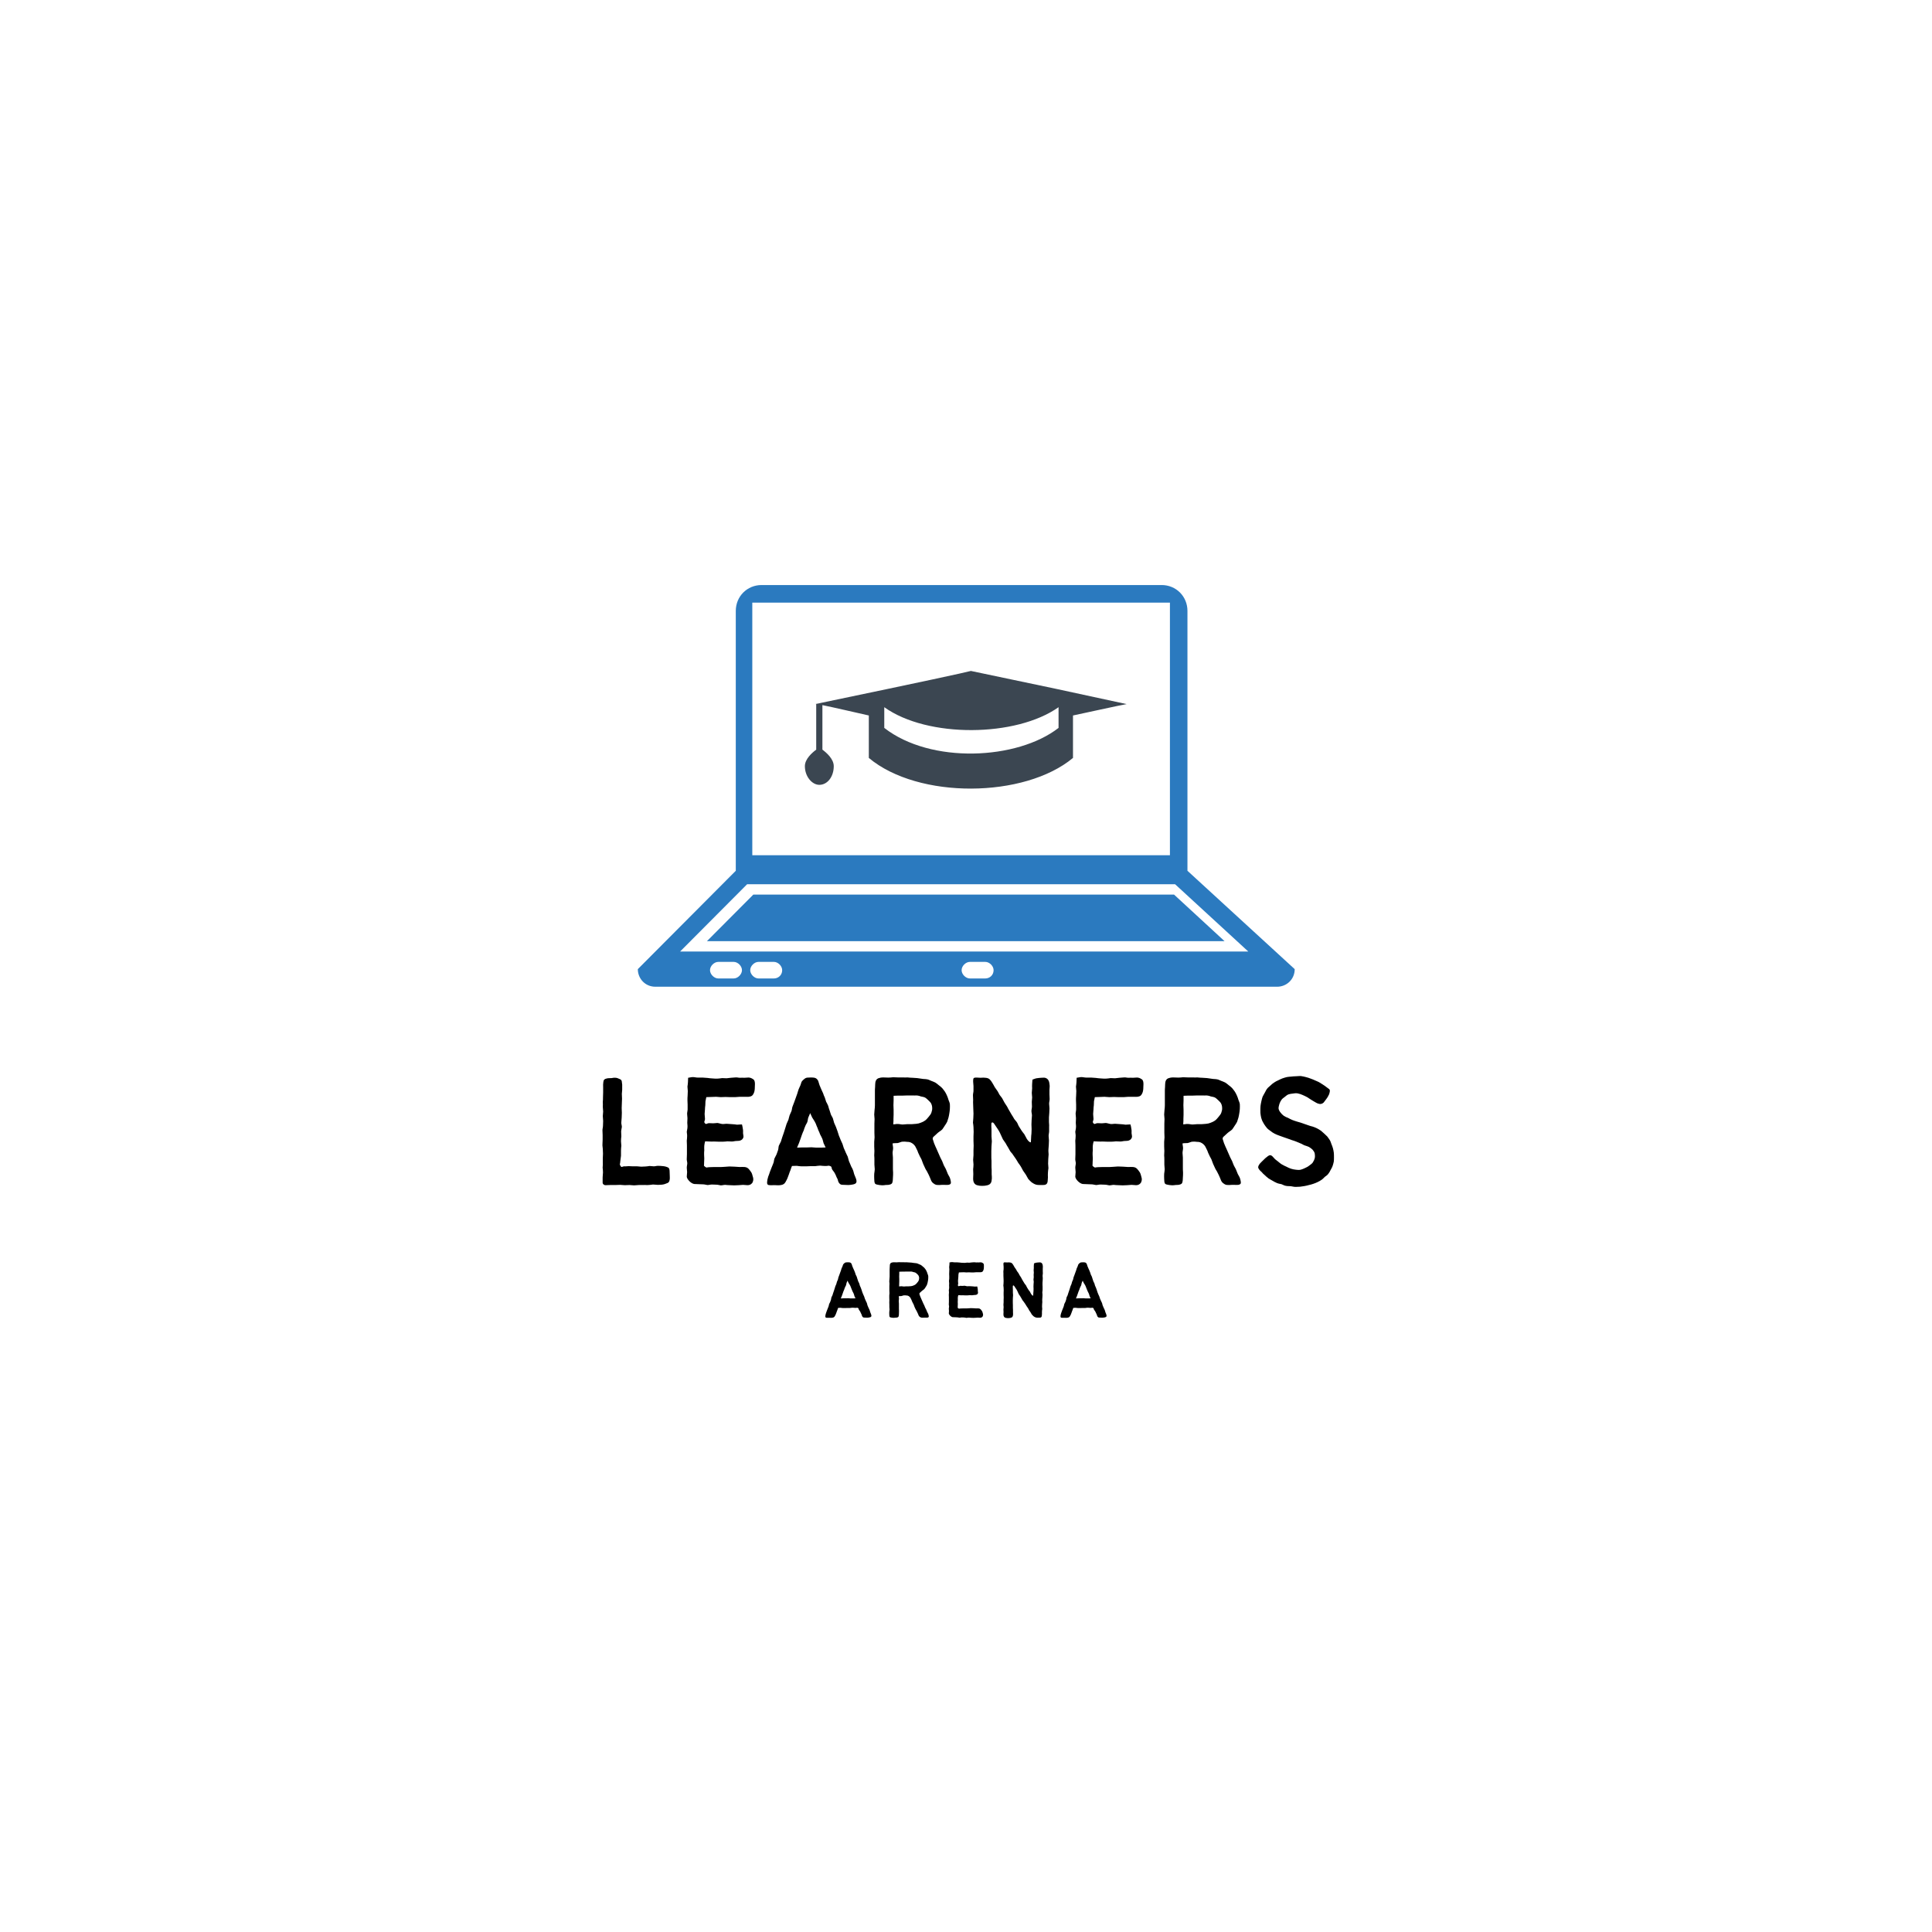 <svg xmlns="http://www.w3.org/2000/svg" xmlns:xlink="http://www.w3.org/1999/xlink" width="500" zoomAndPan="magnify" viewBox="0 0 375 375" height="500" preserveAspectRatio="xMidYMid meet" version="1.0"><defs><g/><clipPath id="2d8d3b52cf"><path d="M 123.801 113.438 L 251.301 113.438 L 251.301 191.438 L 123.801 191.438 Z M 123.801 113.438 " clip-rule="nonzero"/></clipPath></defs><path fill="#3b4651" d="M 159.027 152.336 C 160.629 152.336 161.832 150.73 161.832 148.719 C 161.832 147.312 160.43 146.109 159.629 145.504 C 159.629 142.289 159.629 140.078 159.629 136.863 C 161.629 137.266 166.836 138.473 168.637 138.875 C 168.637 140.684 168.637 137.668 168.637 147.113 C 178.242 155.152 198.859 154.949 208.266 147.113 C 208.266 137.867 208.266 141.086 208.266 138.875 C 209.266 138.672 217.473 136.863 218.676 136.664 C 198.258 132.242 212.27 135.258 188.449 130.23 C 186.852 130.633 180.445 132.039 158.227 136.664 L 158.426 136.664 C 158.426 139.676 158.426 142.09 158.426 145.504 C 157.625 146.109 156.227 147.312 156.227 148.719 C 156.227 150.73 157.625 152.336 159.027 152.336 Z M 171.637 137.266 C 180.043 143.293 197.258 143.094 205.465 137.266 L 205.465 141.285 C 197.457 147.516 180.645 148.32 171.637 141.285 Z M 171.637 137.266 " fill-opacity="1" fill-rule="nonzero"/><g clip-path="url(#2d8d3b52cf)"><path fill="#2b7abf" d="M 230.484 169.016 L 230.484 118.578 C 230.484 115.762 228.281 113.555 225.48 113.555 L 147.82 113.555 C 145.016 113.555 142.816 115.762 142.816 118.578 L 142.816 169.016 L 123.801 188.109 C 123.801 189.918 125.203 191.523 127.203 191.523 L 247.898 191.523 C 249.699 191.523 251.301 190.117 251.301 188.109 Z M 146.02 116.969 L 227.082 116.969 L 227.082 166.004 L 146.02 166.004 Z M 142.414 189.918 L 139.414 189.918 C 138.613 189.918 137.812 189.113 137.812 188.309 C 137.812 187.504 138.613 186.703 139.414 186.703 L 142.414 186.703 C 143.215 186.703 144.016 187.504 144.016 188.309 C 144.016 189.113 143.215 189.918 142.414 189.918 Z M 150.223 189.918 L 147.219 189.918 C 146.418 189.918 145.617 189.113 145.617 188.309 C 145.617 187.504 146.418 186.703 147.219 186.703 L 150.223 186.703 C 151.023 186.703 151.82 187.504 151.82 188.309 C 151.82 189.312 151.023 189.918 150.223 189.918 Z M 191.254 189.918 L 188.25 189.918 C 187.449 189.918 186.648 189.113 186.648 188.309 C 186.648 187.504 187.449 186.703 188.25 186.703 L 191.254 186.703 C 192.055 186.703 192.855 187.504 192.855 188.309 C 192.855 189.312 192.055 189.918 191.254 189.918 Z M 132.008 184.691 L 145.016 171.629 L 228.082 171.629 L 242.293 184.691 Z M 132.008 184.691 " fill-opacity="1" fill-rule="nonzero"/></g><path fill="#2b7abf" d="M 146.219 173.641 L 137.211 182.684 L 237.691 182.684 L 227.883 173.641 Z M 146.219 173.641 " fill-opacity="1" fill-rule="nonzero"/><g fill="#000000" fill-opacity="1"><g transform="translate(114.398, 230.012)"><g><path d="M 2.605 -16.102 C 2.605 -15.805 2.641 -15.508 2.605 -15.176 C 2.605 -14.879 2.672 -14.582 2.672 -14.254 C 2.672 -13.988 2.605 -13.66 2.605 -13.363 C 2.605 -13.066 2.672 -12.77 2.672 -12.438 C 2.672 -12.141 2.641 -11.844 2.641 -11.547 C 2.641 -11.219 2.539 -10.922 2.539 -10.625 C 2.539 -10.328 2.574 -9.996 2.574 -9.699 C 2.574 -9.402 2.574 -9.105 2.574 -8.809 C 2.574 -8.512 2.539 -8.184 2.539 -7.887 C 2.508 -7.59 2.605 -7.293 2.605 -6.996 C 2.605 -6.664 2.641 -6.367 2.641 -6.105 C 2.641 -5.773 2.605 -5.477 2.605 -5.18 C 2.605 -4.852 2.605 -4.555 2.605 -4.289 C 2.641 -3.926 2.574 -3.629 2.574 -3.367 C 2.605 -3.102 2.641 -2.77 2.641 -2.441 C 2.641 -2.113 2.574 -1.781 2.574 -1.484 C 2.574 -1.121 2.574 -0.793 2.574 -0.527 C 2.539 -0.23 2.805 0.031 3.133 0.031 C 3.398 0.031 3.727 0 4.059 0 C 4.387 0 4.684 0 5.016 0 C 5.344 0 5.676 -0.031 5.973 -0.031 C 6.27 0 6.566 0 6.863 0.031 C 7.16 0.031 7.488 0 7.785 0 C 8.082 0 8.379 0.066 8.676 0.066 C 9.008 0.066 9.305 0 9.602 0 C 9.898 0 10.195 0 10.523 0 C 10.82 -0.031 11.117 0.031 11.414 0 C 11.711 0 12.043 -0.066 12.34 -0.098 C 12.668 -0.098 13 -0.031 13.297 -0.031 C 13.625 -0.066 13.957 -0.031 14.254 -0.098 C 14.551 -0.133 14.848 -0.266 15.176 -0.395 C 15.375 -0.461 15.539 -0.691 15.574 -0.988 C 15.637 -1.223 15.605 -1.52 15.605 -1.75 C 15.605 -1.945 15.574 -2.309 15.574 -2.605 C 15.574 -2.969 15.508 -3.301 15.277 -3.398 C 15.012 -3.531 14.684 -3.629 14.32 -3.664 C 13.988 -3.695 13.66 -3.727 13.328 -3.727 C 13.031 -3.727 12.77 -3.629 12.504 -3.629 C 12.238 -3.629 11.977 -3.695 11.68 -3.695 C 11.414 -3.664 11.152 -3.598 10.887 -3.598 C 10.625 -3.598 10.359 -3.562 10.062 -3.562 C 9.797 -3.562 9.535 -3.629 9.27 -3.629 C 9.008 -3.629 8.711 -3.629 8.445 -3.629 C 8.184 -3.629 7.887 -3.664 7.621 -3.664 C 7.324 -3.664 7.059 -3.598 6.828 -3.629 C 6.336 -3.629 6.301 -3.332 6.07 -3.664 C 5.773 -4.09 6.004 -4.059 6.004 -4.652 C 6.039 -4.949 6.105 -5.312 6.137 -5.676 C 6.137 -6.004 6.137 -6.367 6.137 -6.699 C 6.137 -6.996 6.168 -7.293 6.203 -7.621 C 6.203 -7.918 6.137 -8.215 6.137 -8.512 C 6.137 -8.844 6.168 -9.141 6.203 -9.438 C 6.203 -9.734 6.168 -10.062 6.168 -10.359 C 6.168 -10.656 6.27 -10.953 6.301 -11.285 C 6.301 -11.582 6.168 -11.879 6.203 -12.176 C 6.203 -12.504 6.27 -12.801 6.27 -13.098 C 6.27 -13.395 6.301 -13.727 6.301 -14.023 C 6.301 -14.32 6.27 -14.617 6.27 -14.945 C 6.27 -15.242 6.301 -15.539 6.301 -15.836 C 6.301 -16.168 6.336 -16.465 6.336 -16.762 C 6.336 -17.059 6.301 -17.387 6.301 -17.684 C 6.301 -17.949 6.367 -18.211 6.367 -18.477 C 6.367 -18.738 6.367 -19.004 6.367 -19.27 C 6.402 -19.531 6.301 -19.797 6.301 -20.059 C 6.27 -20.355 6.105 -20.488 5.84 -20.586 C 5.609 -20.688 5.344 -20.816 5.082 -20.816 C 4.785 -20.852 4.488 -20.785 4.32 -20.754 C 4.059 -20.719 3.629 -20.785 3.266 -20.652 C 2.969 -20.586 2.738 -20.422 2.707 -19.961 C 2.672 -19.664 2.641 -19.332 2.672 -18.969 C 2.672 -18.641 2.672 -18.312 2.672 -17.98 C 2.672 -17.652 2.641 -17.289 2.641 -16.992 C 2.641 -16.762 2.641 -16.465 2.605 -16.102 Z M 2.605 -16.102 "/></g></g></g><g fill="#000000" fill-opacity="1"><g transform="translate(130.794, 230.012)"><g><path d="M 7.227 -17.09 C 7.555 -17.09 7.852 -17.125 8.184 -17.125 C 8.48 -17.125 8.777 -17.059 9.105 -17.059 C 9.402 -17.059 9.699 -17.09 10.031 -17.09 C 10.328 -17.09 10.656 -17.059 10.953 -17.059 C 11.25 -17.059 11.582 -17.059 11.879 -17.059 C 12.176 -17.059 12.504 -17.125 12.801 -17.125 C 13.098 -17.125 13.43 -17.125 13.727 -17.125 C 14.121 -17.125 14.449 -17.09 14.715 -17.156 C 15.078 -17.223 15.277 -17.355 15.441 -17.684 C 15.574 -17.914 15.672 -18.211 15.703 -18.641 C 15.703 -18.969 15.738 -19.301 15.738 -19.566 C 15.738 -19.926 15.703 -20.223 15.508 -20.457 C 15.309 -20.586 15.078 -20.785 14.648 -20.852 C 14.383 -20.883 14.055 -20.816 13.691 -20.816 C 13.395 -20.816 13.098 -20.852 12.836 -20.816 C 12.539 -20.816 12.238 -20.918 11.977 -20.883 C 11.68 -20.883 11.383 -20.816 11.086 -20.816 C 10.82 -20.785 10.523 -20.754 10.227 -20.719 C 9.965 -20.719 9.668 -20.754 9.371 -20.754 C 9.074 -20.719 8.742 -20.652 8.445 -20.652 C 8.117 -20.652 7.785 -20.652 7.488 -20.688 C 7.16 -20.688 6.863 -20.754 6.531 -20.785 C 6.234 -20.816 5.906 -20.816 5.609 -20.852 C 5.277 -20.852 4.949 -20.852 4.652 -20.852 C 4.32 -20.852 4.023 -20.949 3.695 -20.949 C 3.367 -20.949 3.102 -20.852 2.77 -20.816 C 2.77 -20.555 2.738 -20.289 2.738 -19.992 C 2.738 -19.695 2.672 -19.398 2.641 -19.102 C 2.641 -18.805 2.707 -18.508 2.707 -18.246 C 2.707 -17.949 2.672 -17.652 2.672 -17.355 C 2.641 -17.059 2.641 -16.762 2.641 -16.465 C 2.641 -16.168 2.672 -15.871 2.672 -15.605 C 2.672 -15.309 2.672 -15.012 2.672 -14.715 C 2.672 -14.418 2.574 -14.121 2.574 -13.824 C 2.574 -13.559 2.641 -13.262 2.641 -12.965 C 2.641 -12.668 2.605 -12.371 2.605 -12.074 C 2.605 -11.812 2.672 -11.516 2.641 -11.219 C 2.641 -10.922 2.539 -10.625 2.508 -10.328 C 2.508 -10.062 2.605 -9.766 2.574 -9.469 C 2.574 -9.172 2.539 -8.875 2.508 -8.609 C 2.508 -8.312 2.539 -8.016 2.539 -7.719 C 2.539 -7.422 2.539 -7.125 2.539 -6.863 C 2.539 -6.566 2.539 -6.27 2.539 -5.973 C 2.539 -5.707 2.508 -5.41 2.508 -5.113 C 2.473 -4.816 2.605 -4.52 2.605 -4.223 C 2.605 -3.961 2.508 -3.664 2.508 -3.367 C 2.508 -3.066 2.574 -2.77 2.574 -2.508 C 2.574 -2.211 2.508 -1.914 2.508 -1.617 C 2.508 -1.387 2.738 -1.023 3.035 -0.727 C 3.332 -0.43 3.695 -0.23 3.961 -0.199 C 4.223 -0.199 4.52 -0.164 4.816 -0.164 C 5.082 -0.133 5.379 -0.164 5.676 -0.133 C 5.938 -0.133 6.234 -0.031 6.531 0 C 6.797 0 7.094 -0.098 7.391 -0.098 C 7.688 -0.098 7.953 -0.066 8.25 -0.066 C 8.547 -0.066 8.844 0.031 9.105 0.066 C 9.402 0.066 9.699 -0.031 9.965 -0.031 C 10.262 0 10.559 0.031 10.855 0.031 C 11.117 0.031 11.414 0.066 11.711 0.066 C 11.977 0.066 12.273 0.031 12.57 0.031 C 12.867 0.031 13.133 -0.031 13.43 -0.031 C 13.727 -0.031 13.988 0.031 14.285 0.031 C 14.617 0.031 14.879 -0.066 15.043 -0.23 C 15.277 -0.395 15.34 -0.625 15.406 -0.922 C 15.441 -1.156 15.406 -1.418 15.309 -1.684 C 15.242 -1.945 15.176 -2.211 15.043 -2.441 C 14.879 -2.707 14.684 -2.938 14.516 -3.133 C 14.32 -3.332 14.086 -3.465 13.727 -3.496 C 13.43 -3.531 13.098 -3.496 12.77 -3.496 C 12.438 -3.496 12.109 -3.562 11.777 -3.562 C 11.449 -3.562 11.117 -3.598 10.789 -3.598 C 10.457 -3.598 10.16 -3.531 9.832 -3.531 C 9.5 -3.531 9.172 -3.465 8.844 -3.496 C 8.512 -3.496 8.215 -3.496 7.887 -3.496 C 7.555 -3.496 7.227 -3.465 6.93 -3.465 C 6.367 -3.465 6.402 -3.266 6.039 -3.562 C 5.707 -3.793 5.906 -3.828 5.871 -4.32 C 5.871 -4.555 5.906 -4.852 5.906 -5.148 C 5.906 -5.379 5.871 -5.676 5.871 -5.938 C 5.871 -6.203 5.871 -6.5 5.906 -6.73 C 5.906 -7.027 5.871 -7.324 5.906 -7.621 C 5.938 -7.887 5.973 -8.148 6.07 -8.48 C 6.336 -8.48 6.633 -8.445 6.93 -8.445 C 7.227 -8.414 7.523 -8.445 7.785 -8.445 C 8.082 -8.445 8.379 -8.414 8.676 -8.414 C 8.973 -8.414 9.238 -8.414 9.535 -8.414 C 9.832 -8.414 10.098 -8.445 10.395 -8.48 C 10.691 -8.48 10.953 -8.445 11.25 -8.445 C 11.582 -8.445 11.844 -8.547 12.074 -8.547 C 12.406 -8.578 12.703 -8.547 12.898 -8.645 C 13.195 -8.742 13.395 -8.941 13.492 -9.238 C 13.559 -9.438 13.461 -9.734 13.43 -10.062 C 13.43 -10.293 13.461 -10.59 13.395 -10.887 C 13.363 -11.152 13.297 -11.449 13.23 -11.746 C 12.934 -11.777 12.57 -11.711 12.273 -11.711 C 11.941 -11.746 11.645 -11.812 11.316 -11.812 C 10.988 -11.812 10.691 -11.879 10.359 -11.879 C 10.031 -11.91 9.734 -11.812 9.402 -11.844 C 9.074 -11.879 8.777 -12.008 8.445 -12.043 C 8.215 -12.043 7.918 -11.977 7.652 -11.977 C 7.391 -11.977 7.125 -12.008 6.863 -12.008 C 6.402 -12.008 6.301 -11.68 6.039 -11.977 C 5.742 -12.305 6.07 -12.406 6.039 -12.898 C 6.039 -13.164 5.973 -13.492 5.973 -13.789 C 5.973 -14.086 6.039 -14.418 6.039 -14.684 C 6.039 -14.945 6.07 -15.176 6.105 -15.473 C 6.137 -15.703 6.105 -15.969 6.137 -16.266 C 6.168 -16.527 6.27 -16.762 6.301 -17.059 C 6.633 -17.059 6.93 -17.09 7.227 -17.09 Z M 7.227 -17.09 "/></g></g></g><g fill="#000000" fill-opacity="1"><g transform="translate(148.014, 230.012)"><g><path d="M 6.633 -3.727 C 6.93 -3.695 7.227 -3.629 7.523 -3.629 C 7.852 -3.629 8.148 -3.629 8.445 -3.629 C 8.742 -3.629 9.039 -3.664 9.336 -3.664 C 9.633 -3.664 9.93 -3.664 10.227 -3.664 C 10.523 -3.695 10.855 -3.762 11.184 -3.762 C 11.547 -3.727 11.879 -3.695 12.176 -3.695 C 12.734 -3.664 12.734 -3.859 13.164 -3.664 C 13.527 -3.496 13.297 -3.332 13.559 -2.938 C 13.691 -2.738 13.891 -2.539 14.023 -2.277 C 14.152 -2.047 14.254 -1.816 14.352 -1.551 C 14.484 -1.32 14.617 -1.055 14.648 -0.824 C 14.746 -0.461 14.914 -0.297 15.078 -0.164 C 15.277 -0.031 15.508 -0.031 15.836 -0.031 C 16.066 -0.031 16.363 0 16.66 0 C 16.992 0 17.254 -0.066 17.484 -0.098 C 17.848 -0.164 18.078 -0.266 18.18 -0.461 C 18.277 -0.66 18.246 -0.922 18.113 -1.285 C 18.016 -1.52 17.914 -1.816 17.781 -2.113 C 17.684 -2.375 17.652 -2.707 17.52 -2.969 C 17.422 -3.266 17.223 -3.496 17.125 -3.793 C 16.992 -4.09 16.891 -4.355 16.762 -4.652 C 16.66 -4.914 16.629 -5.246 16.527 -5.508 C 16.398 -5.809 16.23 -6.07 16.133 -6.336 C 16.035 -6.633 15.871 -6.895 15.77 -7.16 C 15.672 -7.422 15.605 -7.719 15.508 -7.984 C 15.406 -8.25 15.242 -8.512 15.145 -8.777 C 15.043 -9.074 14.914 -9.336 14.812 -9.602 C 14.715 -9.863 14.648 -10.16 14.551 -10.426 C 14.449 -10.723 14.352 -10.988 14.254 -11.25 C 14.121 -11.516 14.023 -11.777 13.891 -12.074 C 13.789 -12.34 13.758 -12.637 13.66 -12.898 C 13.559 -13.195 13.363 -13.43 13.262 -13.691 C 13.164 -13.957 13.098 -14.254 13 -14.516 C 12.867 -14.812 12.836 -15.078 12.734 -15.375 C 12.637 -15.637 12.473 -15.902 12.34 -16.168 C 12.238 -16.43 12.176 -16.727 12.074 -16.992 C 11.941 -17.254 11.844 -17.52 11.746 -17.816 C 11.645 -18.078 11.48 -18.344 11.383 -18.609 C 11.285 -18.871 11.152 -19.137 11.051 -19.398 C 10.887 -19.828 10.855 -20.16 10.723 -20.355 C 10.457 -20.754 10.195 -20.816 9.863 -20.852 C 9.602 -20.883 9.305 -20.883 8.875 -20.852 C 8.578 -20.852 8.414 -20.816 8.148 -20.621 C 8.016 -20.488 7.785 -20.355 7.59 -20.059 C 7.488 -19.863 7.457 -19.598 7.324 -19.301 C 7.227 -19.07 7.094 -18.84 6.996 -18.574 C 6.895 -18.312 6.828 -18.016 6.73 -17.719 C 6.633 -17.453 6.531 -17.188 6.434 -16.891 C 6.336 -16.629 6.234 -16.332 6.137 -16.066 C 6.039 -15.77 5.906 -15.508 5.809 -15.211 C 5.707 -14.945 5.707 -14.617 5.609 -14.352 C 5.508 -14.055 5.344 -13.824 5.246 -13.527 C 5.148 -13.262 5.113 -12.965 5.016 -12.668 C 4.914 -12.371 4.75 -12.141 4.652 -11.844 C 4.586 -11.582 4.488 -11.285 4.387 -10.988 C 4.289 -10.723 4.223 -10.426 4.125 -10.16 C 4.023 -9.863 3.926 -9.602 3.828 -9.305 C 3.727 -9.039 3.664 -8.742 3.562 -8.445 C 3.465 -8.184 3.266 -7.918 3.168 -7.652 C 3.066 -7.391 3.102 -7.059 3.004 -6.762 C 2.902 -6.5 2.805 -6.234 2.707 -5.938 C 2.605 -5.676 2.41 -5.41 2.309 -5.148 C 2.211 -4.852 2.211 -4.555 2.113 -4.289 C 2.012 -3.992 1.879 -3.727 1.781 -3.465 C 1.715 -3.301 1.582 -2.938 1.418 -2.539 C 1.32 -2.242 1.223 -1.914 1.09 -1.617 C 0.957 -1.188 0.891 -0.824 0.891 -0.66 C 0.824 -0.098 1.023 0.031 1.453 0.031 C 1.75 0.066 2.113 0 2.539 0.031 C 2.836 0.066 3.234 0.066 3.598 0 C 3.961 -0.066 4.223 -0.199 4.422 -0.527 C 4.555 -0.793 4.719 -1.023 4.816 -1.285 C 4.914 -1.551 5.016 -1.816 5.113 -2.078 C 5.211 -2.344 5.277 -2.605 5.41 -2.871 C 5.508 -3.133 5.574 -3.43 5.707 -3.695 C 6.004 -3.695 6.336 -3.727 6.633 -3.727 Z M 7.059 -8.117 C 7.16 -8.414 7.258 -8.676 7.355 -8.941 C 7.457 -9.238 7.555 -9.5 7.652 -9.797 C 7.754 -10.062 7.852 -10.328 7.984 -10.59 C 8.082 -10.887 8.148 -11.152 8.281 -11.414 C 8.379 -11.711 8.578 -11.941 8.676 -12.207 C 8.777 -12.473 8.777 -12.801 8.875 -13.098 C 8.973 -13.363 9.141 -13.66 9.238 -13.957 C 9.402 -13.66 9.5 -13.328 9.633 -13.098 C 9.797 -12.801 9.996 -12.57 10.129 -12.305 C 10.293 -12.043 10.395 -11.746 10.492 -11.48 C 10.625 -11.219 10.723 -10.922 10.82 -10.656 C 10.953 -10.359 11.086 -10.098 11.184 -9.797 C 11.316 -9.535 11.48 -9.27 11.582 -9.008 C 11.711 -8.711 11.746 -8.414 11.844 -8.117 C 11.977 -7.852 12.109 -7.59 12.238 -7.293 C 11.91 -7.293 11.645 -7.258 11.348 -7.258 C 11.02 -7.258 10.723 -7.258 10.426 -7.258 C 10.098 -7.258 9.797 -7.324 9.5 -7.324 C 9.203 -7.324 8.906 -7.293 8.578 -7.293 C 8.281 -7.293 7.984 -7.293 7.652 -7.293 C 7.355 -7.293 7.027 -7.258 6.699 -7.258 C 6.797 -7.555 6.961 -7.852 7.059 -8.117 Z M 7.059 -8.117 "/></g></g></g><g fill="#000000" fill-opacity="1"><g transform="translate(167.147, 230.012)"><g><path d="M 7.094 -8.148 C 7.422 -8.215 7.719 -8.379 7.984 -8.414 C 8.348 -8.445 8.676 -8.414 8.941 -8.379 C 9.305 -8.379 9.566 -8.312 9.832 -8.148 C 10.062 -8.016 10.293 -7.82 10.492 -7.523 C 10.625 -7.293 10.754 -6.996 10.922 -6.664 C 11.02 -6.402 11.117 -6.105 11.285 -5.809 C 11.383 -5.543 11.582 -5.277 11.711 -4.98 C 11.844 -4.684 11.91 -4.387 12.043 -4.09 C 12.176 -3.793 12.305 -3.531 12.438 -3.234 C 12.57 -2.938 12.77 -2.707 12.898 -2.41 C 13.031 -2.145 13.195 -1.848 13.297 -1.582 C 13.461 -1.254 13.527 -0.957 13.66 -0.727 C 13.855 -0.395 14.121 -0.266 14.32 -0.133 C 14.582 0 14.812 0 15.176 0 C 15.441 -0.031 15.738 -0.031 16.102 -0.031 C 16.43 -0.031 16.727 0 16.926 -0.031 C 17.289 -0.098 17.453 -0.23 17.422 -0.562 C 17.387 -0.758 17.355 -1.055 17.223 -1.387 C 17.156 -1.617 16.957 -1.848 16.828 -2.145 C 16.727 -2.41 16.629 -2.672 16.496 -2.969 C 16.398 -3.234 16.199 -3.496 16.066 -3.793 C 15.969 -4.059 15.836 -4.32 15.738 -4.617 C 15.605 -4.883 15.473 -5.148 15.34 -5.41 C 15.211 -5.707 15.109 -5.973 14.98 -6.234 C 14.848 -6.531 14.746 -6.797 14.617 -7.059 C 14.484 -7.355 14.352 -7.621 14.254 -7.887 C 14.121 -8.148 14.055 -8.48 13.957 -8.742 C 13.855 -8.941 13.855 -9.203 14.055 -9.371 C 14.352 -9.633 14.617 -9.898 14.848 -10.098 C 15.145 -10.359 15.473 -10.523 15.738 -10.789 C 15.934 -11.02 16.066 -11.285 16.23 -11.516 C 16.398 -11.746 16.562 -12.008 16.695 -12.273 C 16.793 -12.539 16.859 -12.836 16.957 -13.098 C 17.023 -13.395 17.09 -13.66 17.125 -13.957 C 17.156 -14.219 17.223 -14.516 17.223 -14.812 C 17.223 -15.109 17.254 -15.406 17.223 -15.703 C 17.188 -15.969 17.059 -16.266 16.957 -16.527 C 16.891 -16.828 16.762 -17.09 16.66 -17.355 C 16.527 -17.617 16.43 -17.883 16.266 -18.113 C 16.102 -18.344 15.934 -18.574 15.738 -18.805 C 15.539 -19.004 15.309 -19.203 15.078 -19.367 C 14.848 -19.566 14.648 -19.73 14.383 -19.895 C 14.121 -20.027 13.855 -20.125 13.594 -20.223 C 13.328 -20.324 13.066 -20.488 12.77 -20.52 C 12.438 -20.586 12.141 -20.555 11.812 -20.621 C 11.516 -20.652 11.219 -20.719 10.887 -20.754 C 10.59 -20.785 10.262 -20.785 9.965 -20.816 C 9.633 -20.816 9.336 -20.852 9.008 -20.883 C 8.711 -20.883 8.379 -20.852 8.082 -20.883 C 7.785 -20.883 7.457 -20.883 7.16 -20.883 C 6.828 -20.883 6.531 -20.918 6.203 -20.918 C 5.906 -20.883 5.574 -20.852 5.277 -20.852 C 4.914 -20.852 4.586 -20.883 4.289 -20.883 C 3.895 -20.883 3.598 -20.816 3.332 -20.719 C 3.035 -20.586 2.871 -20.391 2.77 -19.992 C 2.738 -19.73 2.707 -19.398 2.707 -19.004 C 2.672 -18.707 2.672 -18.41 2.672 -18.113 C 2.672 -17.848 2.672 -17.551 2.672 -17.254 C 2.672 -16.957 2.672 -16.66 2.672 -16.363 C 2.672 -16.066 2.672 -15.77 2.672 -15.473 C 2.672 -15.176 2.641 -14.879 2.605 -14.582 C 2.605 -14.285 2.539 -13.988 2.539 -13.691 C 2.539 -13.395 2.605 -13.098 2.605 -12.801 C 2.605 -12.504 2.574 -12.207 2.574 -11.91 C 2.574 -11.613 2.574 -11.316 2.574 -11.02 C 2.574 -10.723 2.574 -10.426 2.574 -10.129 C 2.574 -9.832 2.605 -9.535 2.605 -9.238 C 2.605 -8.941 2.539 -8.676 2.539 -8.379 C 2.539 -8.082 2.539 -7.785 2.539 -7.488 C 2.539 -7.191 2.574 -6.895 2.574 -6.598 C 2.574 -6.301 2.539 -6.004 2.539 -5.742 C 2.574 -5.445 2.574 -5.148 2.574 -4.852 C 2.574 -4.555 2.574 -4.258 2.574 -3.961 C 2.574 -3.664 2.641 -3.367 2.641 -3.066 C 2.641 -2.805 2.574 -2.508 2.539 -2.176 C 2.508 -1.848 2.539 -1.551 2.539 -1.254 C 2.574 -0.891 2.539 -0.562 2.672 -0.328 C 2.77 -0.098 3.168 -0.066 3.531 0 C 3.895 0.066 4.289 0.066 4.488 0.031 C 4.75 -0.031 5.047 0 5.312 -0.031 C 5.641 -0.098 5.938 -0.164 6.039 -0.43 C 6.137 -0.691 6.168 -1.055 6.168 -1.418 C 6.203 -1.75 6.203 -2.113 6.203 -2.441 C 6.168 -2.836 6.168 -3.168 6.168 -3.465 C 6.168 -3.762 6.168 -4.09 6.168 -4.387 C 6.168 -4.684 6.168 -5.016 6.168 -5.312 C 6.168 -5.609 6.105 -5.938 6.105 -6.234 C 6.105 -6.531 6.203 -6.863 6.203 -7.16 C 6.203 -7.457 6.105 -7.785 6.105 -8.082 C 6.465 -8.148 6.797 -8.117 7.094 -8.148 Z M 6.27 -12.734 C 6.27 -13.066 6.301 -13.363 6.301 -13.66 C 6.301 -13.988 6.301 -14.285 6.301 -14.582 C 6.301 -14.879 6.27 -15.211 6.27 -15.508 C 6.27 -15.805 6.301 -16.133 6.301 -16.43 C 6.301 -16.727 6.301 -16.992 6.301 -17.32 C 6.633 -17.32 6.895 -17.355 7.191 -17.355 C 7.488 -17.355 7.785 -17.355 8.082 -17.355 C 8.414 -17.355 8.711 -17.387 9.008 -17.387 C 9.305 -17.387 9.602 -17.387 9.898 -17.387 C 10.195 -17.355 10.523 -17.387 10.82 -17.387 C 11.117 -17.355 11.383 -17.289 11.613 -17.188 C 11.91 -17.125 12.207 -17.09 12.438 -16.957 C 12.668 -16.828 12.867 -16.594 13.066 -16.43 C 13.262 -16.23 13.492 -16.035 13.594 -15.805 C 13.727 -15.539 13.789 -15.242 13.789 -14.98 C 13.824 -14.648 13.727 -14.352 13.625 -14.023 C 13.527 -13.727 13.297 -13.492 13.098 -13.23 C 12.898 -13 12.703 -12.734 12.438 -12.539 C 12.207 -12.371 11.91 -12.207 11.613 -12.109 C 11.316 -11.977 11.02 -11.91 10.691 -11.879 C 10.426 -11.879 10.129 -11.812 9.832 -11.812 C 9.535 -11.812 9.238 -11.812 8.941 -11.812 C 8.645 -11.812 8.348 -11.746 8.051 -11.746 C 7.754 -11.746 7.457 -11.844 7.16 -11.844 C 6.863 -11.879 6.566 -11.777 6.234 -11.777 C 6.234 -12.109 6.301 -12.438 6.27 -12.734 Z M 6.27 -12.734 "/></g></g></g><g fill="#000000" fill-opacity="1"><g transform="translate(186.313, 230.012)"><g><path d="M 6.367 -12.141 C 6.5 -12.141 6.73 -11.812 6.996 -11.383 C 7.125 -11.152 7.355 -10.887 7.523 -10.59 C 7.688 -10.328 7.82 -10.031 7.953 -9.734 C 8.117 -9.438 8.215 -9.105 8.348 -8.875 C 8.512 -8.609 8.711 -8.379 8.875 -8.117 C 9.008 -7.852 9.172 -7.59 9.336 -7.324 C 9.5 -7.094 9.602 -6.797 9.766 -6.566 C 9.93 -6.301 10.195 -6.105 10.328 -5.84 C 10.492 -5.574 10.691 -5.344 10.855 -5.082 C 11.02 -4.852 11.152 -4.586 11.316 -4.32 C 11.516 -4.059 11.68 -3.828 11.844 -3.562 C 12.008 -3.301 12.109 -3.035 12.273 -2.77 C 12.438 -2.508 12.637 -2.277 12.801 -2.012 C 12.965 -1.75 13.098 -1.453 13.262 -1.188 C 13.461 -0.957 13.691 -0.727 13.922 -0.527 C 14.152 -0.363 14.418 -0.199 14.715 -0.098 C 15.012 0 15.309 0 15.672 0 C 16.035 0 16.297 0 16.496 -0.031 C 16.859 -0.133 16.957 -0.328 17.023 -0.625 C 17.059 -0.859 17.059 -1.121 17.09 -1.484 C 17.09 -1.781 17.059 -2.078 17.09 -2.375 C 17.09 -2.672 17.156 -2.969 17.188 -3.266 C 17.188 -3.562 17.125 -3.859 17.125 -4.156 C 17.125 -4.453 17.156 -4.75 17.156 -5.047 C 17.156 -5.344 17.223 -5.641 17.223 -5.938 C 17.223 -6.234 17.156 -6.531 17.188 -6.863 C 17.188 -7.16 17.254 -7.457 17.254 -7.754 C 17.254 -8.051 17.289 -8.348 17.289 -8.645 C 17.289 -8.941 17.223 -9.238 17.223 -9.535 C 17.223 -9.832 17.32 -10.129 17.32 -10.426 C 17.32 -10.754 17.32 -11.051 17.32 -11.348 C 17.355 -11.645 17.289 -11.941 17.289 -12.238 C 17.289 -12.539 17.289 -12.836 17.289 -13.133 C 17.289 -13.43 17.355 -13.727 17.355 -14.023 C 17.355 -14.32 17.387 -14.617 17.387 -14.879 C 17.387 -15.211 17.32 -15.508 17.32 -15.77 C 17.32 -16.102 17.422 -16.398 17.422 -16.695 C 17.422 -16.992 17.387 -17.289 17.387 -17.586 C 17.387 -17.883 17.387 -18.18 17.387 -18.477 C 17.387 -18.805 17.453 -19.07 17.422 -19.332 C 17.387 -19.664 17.355 -19.961 17.254 -20.191 C 17.125 -20.488 16.926 -20.688 16.629 -20.785 C 16.398 -20.883 16.102 -20.816 15.77 -20.816 C 15.508 -20.785 15.211 -20.785 14.879 -20.719 C 14.648 -20.688 14.383 -20.555 14.086 -20.457 C 14.086 -20.191 14.023 -19.961 14.023 -19.629 C 13.988 -19.367 14.023 -19.07 14.023 -18.773 C 14.023 -18.477 13.957 -18.18 13.957 -17.883 C 13.957 -17.586 14.023 -17.289 14.023 -16.992 C 14.023 -16.727 13.957 -16.43 13.957 -16.133 C 13.957 -15.836 13.988 -15.539 13.988 -15.242 C 13.988 -14.945 13.891 -14.648 13.891 -14.352 C 13.891 -14.086 13.988 -13.789 13.988 -13.492 C 13.988 -13.195 13.922 -12.898 13.922 -12.602 C 13.922 -12.305 13.891 -12.008 13.891 -11.746 C 13.891 -11.449 13.922 -11.152 13.922 -10.855 C 13.922 -10.559 13.891 -10.262 13.891 -9.996 C 13.855 -9.668 13.824 -9.371 13.824 -9.141 C 13.789 -8.578 13.789 -8.25 13.758 -8.281 C 13.461 -8.312 13.23 -8.609 13 -8.941 C 12.801 -9.27 12.637 -9.668 12.504 -9.863 C 12.34 -10.098 12.109 -10.328 11.977 -10.559 C 11.812 -10.82 11.645 -11.086 11.48 -11.348 C 11.316 -11.582 11.25 -11.879 11.086 -12.141 C 10.922 -12.406 10.691 -12.602 10.523 -12.867 C 10.395 -13.133 10.227 -13.363 10.062 -13.625 C 9.898 -13.891 9.766 -14.152 9.602 -14.418 C 9.438 -14.684 9.305 -14.945 9.172 -15.211 C 9.008 -15.441 8.844 -15.703 8.676 -15.969 C 8.512 -16.23 8.414 -16.496 8.25 -16.762 C 8.117 -17.023 7.887 -17.223 7.719 -17.484 C 7.555 -17.719 7.457 -18.016 7.293 -18.246 C 7.125 -18.508 6.93 -18.738 6.762 -19.004 C 6.633 -19.27 6.465 -19.531 6.336 -19.762 C 6.137 -20.125 5.973 -20.324 5.773 -20.52 C 5.543 -20.719 5.312 -20.785 4.949 -20.816 C 4.719 -20.852 4.387 -20.852 4.023 -20.816 C 3.496 -20.852 3.199 -20.852 3.004 -20.852 C 2.605 -20.816 2.574 -20.688 2.574 -20.094 C 2.574 -19.797 2.641 -19.5 2.641 -19.203 C 2.641 -18.906 2.641 -18.609 2.641 -18.312 C 2.641 -18.016 2.539 -17.719 2.539 -17.422 C 2.539 -17.125 2.574 -16.828 2.574 -16.527 C 2.574 -16.23 2.539 -15.934 2.574 -15.637 C 2.574 -15.34 2.605 -15.043 2.605 -14.746 C 2.605 -14.449 2.641 -14.152 2.641 -13.855 C 2.641 -13.559 2.605 -13.262 2.605 -12.965 C 2.605 -12.668 2.539 -12.371 2.539 -12.109 C 2.574 -11.812 2.641 -11.516 2.641 -11.219 C 2.641 -10.922 2.672 -10.625 2.672 -10.328 C 2.672 -10.031 2.641 -9.734 2.641 -9.438 C 2.641 -9.141 2.641 -8.844 2.641 -8.547 C 2.641 -8.281 2.672 -7.953 2.672 -7.652 C 2.672 -7.355 2.641 -7.059 2.641 -6.73 C 2.641 -6.434 2.641 -6.137 2.641 -5.809 C 2.641 -5.508 2.574 -5.211 2.574 -4.883 C 2.574 -4.586 2.641 -4.289 2.641 -3.992 C 2.641 -3.664 2.605 -3.367 2.574 -3.066 C 2.574 -2.77 2.605 -2.441 2.605 -2.145 C 2.605 -1.848 2.574 -1.52 2.574 -1.254 C 2.574 -0.859 2.641 -0.594 2.77 -0.395 C 2.902 -0.164 3.133 0 3.465 0.066 C 3.695 0.133 3.992 0.164 4.32 0.164 C 4.684 0.164 4.98 0.133 5.246 0.066 C 5.574 0 5.84 -0.133 6.004 -0.395 C 6.137 -0.594 6.168 -0.891 6.203 -1.254 C 6.203 -1.484 6.203 -1.781 6.168 -2.078 C 6.168 -2.375 6.168 -2.641 6.168 -2.938 C 6.137 -3.234 6.137 -3.531 6.137 -3.762 C 6.137 -4.09 6.137 -4.422 6.137 -4.719 C 6.105 -5.047 6.105 -5.344 6.105 -5.641 C 6.105 -5.973 6.105 -6.301 6.105 -6.598 C 6.105 -6.93 6.137 -7.227 6.137 -7.555 C 6.137 -7.852 6.203 -8.184 6.203 -8.48 C 6.203 -8.809 6.137 -9.105 6.137 -9.438 C 6.137 -9.734 6.137 -10.062 6.137 -10.395 C 6.137 -10.691 6.137 -10.988 6.105 -11.348 C 6.137 -11.711 6.004 -12.207 6.367 -12.141 Z M 6.367 -12.141 "/></g></g></g><g fill="#000000" fill-opacity="1"><g transform="translate(206.205, 230.012)"><g><path d="M 7.227 -17.09 C 7.555 -17.09 7.852 -17.125 8.184 -17.125 C 8.48 -17.125 8.777 -17.059 9.105 -17.059 C 9.402 -17.059 9.699 -17.09 10.031 -17.09 C 10.328 -17.09 10.656 -17.059 10.953 -17.059 C 11.25 -17.059 11.582 -17.059 11.879 -17.059 C 12.176 -17.059 12.504 -17.125 12.801 -17.125 C 13.098 -17.125 13.43 -17.125 13.727 -17.125 C 14.121 -17.125 14.449 -17.09 14.715 -17.156 C 15.078 -17.223 15.277 -17.355 15.441 -17.684 C 15.574 -17.914 15.672 -18.211 15.703 -18.641 C 15.703 -18.969 15.738 -19.301 15.738 -19.566 C 15.738 -19.926 15.703 -20.223 15.508 -20.457 C 15.309 -20.586 15.078 -20.785 14.648 -20.852 C 14.383 -20.883 14.055 -20.816 13.691 -20.816 C 13.395 -20.816 13.098 -20.852 12.836 -20.816 C 12.539 -20.816 12.238 -20.918 11.977 -20.883 C 11.68 -20.883 11.383 -20.816 11.086 -20.816 C 10.82 -20.785 10.523 -20.754 10.227 -20.719 C 9.965 -20.719 9.668 -20.754 9.371 -20.754 C 9.074 -20.719 8.742 -20.652 8.445 -20.652 C 8.117 -20.652 7.785 -20.652 7.488 -20.688 C 7.16 -20.688 6.863 -20.754 6.531 -20.785 C 6.234 -20.816 5.906 -20.816 5.609 -20.852 C 5.277 -20.852 4.949 -20.852 4.652 -20.852 C 4.32 -20.852 4.023 -20.949 3.695 -20.949 C 3.367 -20.949 3.102 -20.852 2.77 -20.816 C 2.77 -20.555 2.738 -20.289 2.738 -19.992 C 2.738 -19.695 2.672 -19.398 2.641 -19.102 C 2.641 -18.805 2.707 -18.508 2.707 -18.246 C 2.707 -17.949 2.672 -17.652 2.672 -17.355 C 2.641 -17.059 2.641 -16.762 2.641 -16.465 C 2.641 -16.168 2.672 -15.871 2.672 -15.605 C 2.672 -15.309 2.672 -15.012 2.672 -14.715 C 2.672 -14.418 2.574 -14.121 2.574 -13.824 C 2.574 -13.559 2.641 -13.262 2.641 -12.965 C 2.641 -12.668 2.605 -12.371 2.605 -12.074 C 2.605 -11.812 2.672 -11.516 2.641 -11.219 C 2.641 -10.922 2.539 -10.625 2.508 -10.328 C 2.508 -10.062 2.605 -9.766 2.574 -9.469 C 2.574 -9.172 2.539 -8.875 2.508 -8.609 C 2.508 -8.312 2.539 -8.016 2.539 -7.719 C 2.539 -7.422 2.539 -7.125 2.539 -6.863 C 2.539 -6.566 2.539 -6.27 2.539 -5.973 C 2.539 -5.707 2.508 -5.41 2.508 -5.113 C 2.473 -4.816 2.605 -4.52 2.605 -4.223 C 2.605 -3.961 2.508 -3.664 2.508 -3.367 C 2.508 -3.066 2.574 -2.77 2.574 -2.508 C 2.574 -2.211 2.508 -1.914 2.508 -1.617 C 2.508 -1.387 2.738 -1.023 3.035 -0.727 C 3.332 -0.43 3.695 -0.23 3.961 -0.199 C 4.223 -0.199 4.52 -0.164 4.816 -0.164 C 5.082 -0.133 5.379 -0.164 5.676 -0.133 C 5.938 -0.133 6.234 -0.031 6.531 0 C 6.797 0 7.094 -0.098 7.391 -0.098 C 7.688 -0.098 7.953 -0.066 8.25 -0.066 C 8.547 -0.066 8.844 0.031 9.105 0.066 C 9.402 0.066 9.699 -0.031 9.965 -0.031 C 10.262 0 10.559 0.031 10.855 0.031 C 11.117 0.031 11.414 0.066 11.711 0.066 C 11.977 0.066 12.273 0.031 12.57 0.031 C 12.867 0.031 13.133 -0.031 13.43 -0.031 C 13.727 -0.031 13.988 0.031 14.285 0.031 C 14.617 0.031 14.879 -0.066 15.043 -0.23 C 15.277 -0.395 15.34 -0.625 15.406 -0.922 C 15.441 -1.156 15.406 -1.418 15.309 -1.684 C 15.242 -1.945 15.176 -2.211 15.043 -2.441 C 14.879 -2.707 14.684 -2.938 14.516 -3.133 C 14.32 -3.332 14.086 -3.465 13.727 -3.496 C 13.43 -3.531 13.098 -3.496 12.77 -3.496 C 12.438 -3.496 12.109 -3.562 11.777 -3.562 C 11.449 -3.562 11.117 -3.598 10.789 -3.598 C 10.457 -3.598 10.16 -3.531 9.832 -3.531 C 9.5 -3.531 9.172 -3.465 8.844 -3.496 C 8.512 -3.496 8.215 -3.496 7.887 -3.496 C 7.555 -3.496 7.227 -3.465 6.93 -3.465 C 6.367 -3.465 6.402 -3.266 6.039 -3.562 C 5.707 -3.793 5.906 -3.828 5.871 -4.32 C 5.871 -4.555 5.906 -4.852 5.906 -5.148 C 5.906 -5.379 5.871 -5.676 5.871 -5.938 C 5.871 -6.203 5.871 -6.5 5.906 -6.73 C 5.906 -7.027 5.871 -7.324 5.906 -7.621 C 5.938 -7.887 5.973 -8.148 6.07 -8.48 C 6.336 -8.48 6.633 -8.445 6.93 -8.445 C 7.227 -8.414 7.523 -8.445 7.785 -8.445 C 8.082 -8.445 8.379 -8.414 8.676 -8.414 C 8.973 -8.414 9.238 -8.414 9.535 -8.414 C 9.832 -8.414 10.098 -8.445 10.395 -8.48 C 10.691 -8.48 10.953 -8.445 11.25 -8.445 C 11.582 -8.445 11.844 -8.547 12.074 -8.547 C 12.406 -8.578 12.703 -8.547 12.898 -8.645 C 13.195 -8.742 13.395 -8.941 13.492 -9.238 C 13.559 -9.438 13.461 -9.734 13.43 -10.062 C 13.43 -10.293 13.461 -10.59 13.395 -10.887 C 13.363 -11.152 13.297 -11.449 13.23 -11.746 C 12.934 -11.777 12.57 -11.711 12.273 -11.711 C 11.941 -11.746 11.645 -11.812 11.316 -11.812 C 10.988 -11.812 10.691 -11.879 10.359 -11.879 C 10.031 -11.91 9.734 -11.812 9.402 -11.844 C 9.074 -11.879 8.777 -12.008 8.445 -12.043 C 8.215 -12.043 7.918 -11.977 7.652 -11.977 C 7.391 -11.977 7.125 -12.008 6.863 -12.008 C 6.402 -12.008 6.301 -11.68 6.039 -11.977 C 5.742 -12.305 6.07 -12.406 6.039 -12.898 C 6.039 -13.164 5.973 -13.492 5.973 -13.789 C 5.973 -14.086 6.039 -14.418 6.039 -14.684 C 6.039 -14.945 6.07 -15.176 6.105 -15.473 C 6.137 -15.703 6.105 -15.969 6.137 -16.266 C 6.168 -16.527 6.27 -16.762 6.301 -17.059 C 6.633 -17.059 6.93 -17.09 7.227 -17.09 Z M 7.227 -17.09 "/></g></g></g><g fill="#000000" fill-opacity="1"><g transform="translate(223.425, 230.012)"><g><path d="M 7.094 -8.148 C 7.422 -8.215 7.719 -8.379 7.984 -8.414 C 8.348 -8.445 8.676 -8.414 8.941 -8.379 C 9.305 -8.379 9.566 -8.312 9.832 -8.148 C 10.062 -8.016 10.293 -7.82 10.492 -7.523 C 10.625 -7.293 10.754 -6.996 10.922 -6.664 C 11.02 -6.402 11.117 -6.105 11.285 -5.809 C 11.383 -5.543 11.582 -5.277 11.711 -4.98 C 11.844 -4.684 11.91 -4.387 12.043 -4.09 C 12.176 -3.793 12.305 -3.531 12.438 -3.234 C 12.57 -2.938 12.77 -2.707 12.898 -2.41 C 13.031 -2.145 13.195 -1.848 13.297 -1.582 C 13.461 -1.254 13.527 -0.957 13.66 -0.727 C 13.855 -0.395 14.121 -0.266 14.32 -0.133 C 14.582 0 14.812 0 15.176 0 C 15.441 -0.031 15.738 -0.031 16.102 -0.031 C 16.43 -0.031 16.727 0 16.926 -0.031 C 17.289 -0.098 17.453 -0.23 17.422 -0.562 C 17.387 -0.758 17.355 -1.055 17.223 -1.387 C 17.156 -1.617 16.957 -1.848 16.828 -2.145 C 16.727 -2.41 16.629 -2.672 16.496 -2.969 C 16.398 -3.234 16.199 -3.496 16.066 -3.793 C 15.969 -4.059 15.836 -4.32 15.738 -4.617 C 15.605 -4.883 15.473 -5.148 15.34 -5.41 C 15.211 -5.707 15.109 -5.973 14.98 -6.234 C 14.848 -6.531 14.746 -6.797 14.617 -7.059 C 14.484 -7.355 14.352 -7.621 14.254 -7.887 C 14.121 -8.148 14.055 -8.48 13.957 -8.742 C 13.855 -8.941 13.855 -9.203 14.055 -9.371 C 14.352 -9.633 14.617 -9.898 14.848 -10.098 C 15.145 -10.359 15.473 -10.523 15.738 -10.789 C 15.934 -11.02 16.066 -11.285 16.23 -11.516 C 16.398 -11.746 16.562 -12.008 16.695 -12.273 C 16.793 -12.539 16.859 -12.836 16.957 -13.098 C 17.023 -13.395 17.09 -13.66 17.125 -13.957 C 17.156 -14.219 17.223 -14.516 17.223 -14.812 C 17.223 -15.109 17.254 -15.406 17.223 -15.703 C 17.188 -15.969 17.059 -16.266 16.957 -16.527 C 16.891 -16.828 16.762 -17.09 16.66 -17.355 C 16.527 -17.617 16.43 -17.883 16.266 -18.113 C 16.102 -18.344 15.934 -18.574 15.738 -18.805 C 15.539 -19.004 15.309 -19.203 15.078 -19.367 C 14.848 -19.566 14.648 -19.73 14.383 -19.895 C 14.121 -20.027 13.855 -20.125 13.594 -20.223 C 13.328 -20.324 13.066 -20.488 12.77 -20.52 C 12.438 -20.586 12.141 -20.555 11.812 -20.621 C 11.516 -20.652 11.219 -20.719 10.887 -20.754 C 10.59 -20.785 10.262 -20.785 9.965 -20.816 C 9.633 -20.816 9.336 -20.852 9.008 -20.883 C 8.711 -20.883 8.379 -20.852 8.082 -20.883 C 7.785 -20.883 7.457 -20.883 7.16 -20.883 C 6.828 -20.883 6.531 -20.918 6.203 -20.918 C 5.906 -20.883 5.574 -20.852 5.277 -20.852 C 4.914 -20.852 4.586 -20.883 4.289 -20.883 C 3.895 -20.883 3.598 -20.816 3.332 -20.719 C 3.035 -20.586 2.871 -20.391 2.77 -19.992 C 2.738 -19.73 2.707 -19.398 2.707 -19.004 C 2.672 -18.707 2.672 -18.41 2.672 -18.113 C 2.672 -17.848 2.672 -17.551 2.672 -17.254 C 2.672 -16.957 2.672 -16.66 2.672 -16.363 C 2.672 -16.066 2.672 -15.77 2.672 -15.473 C 2.672 -15.176 2.641 -14.879 2.605 -14.582 C 2.605 -14.285 2.539 -13.988 2.539 -13.691 C 2.539 -13.395 2.605 -13.098 2.605 -12.801 C 2.605 -12.504 2.574 -12.207 2.574 -11.91 C 2.574 -11.613 2.574 -11.316 2.574 -11.02 C 2.574 -10.723 2.574 -10.426 2.574 -10.129 C 2.574 -9.832 2.605 -9.535 2.605 -9.238 C 2.605 -8.941 2.539 -8.676 2.539 -8.379 C 2.539 -8.082 2.539 -7.785 2.539 -7.488 C 2.539 -7.191 2.574 -6.895 2.574 -6.598 C 2.574 -6.301 2.539 -6.004 2.539 -5.742 C 2.574 -5.445 2.574 -5.148 2.574 -4.852 C 2.574 -4.555 2.574 -4.258 2.574 -3.961 C 2.574 -3.664 2.641 -3.367 2.641 -3.066 C 2.641 -2.805 2.574 -2.508 2.539 -2.176 C 2.508 -1.848 2.539 -1.551 2.539 -1.254 C 2.574 -0.891 2.539 -0.562 2.672 -0.328 C 2.77 -0.098 3.168 -0.066 3.531 0 C 3.895 0.066 4.289 0.066 4.488 0.031 C 4.75 -0.031 5.047 0 5.312 -0.031 C 5.641 -0.098 5.938 -0.164 6.039 -0.43 C 6.137 -0.691 6.168 -1.055 6.168 -1.418 C 6.203 -1.75 6.203 -2.113 6.203 -2.441 C 6.168 -2.836 6.168 -3.168 6.168 -3.465 C 6.168 -3.762 6.168 -4.09 6.168 -4.387 C 6.168 -4.684 6.168 -5.016 6.168 -5.312 C 6.168 -5.609 6.105 -5.938 6.105 -6.234 C 6.105 -6.531 6.203 -6.863 6.203 -7.16 C 6.203 -7.457 6.105 -7.785 6.105 -8.082 C 6.465 -8.148 6.797 -8.117 7.094 -8.148 Z M 6.27 -12.734 C 6.27 -13.066 6.301 -13.363 6.301 -13.66 C 6.301 -13.988 6.301 -14.285 6.301 -14.582 C 6.301 -14.879 6.27 -15.211 6.27 -15.508 C 6.27 -15.805 6.301 -16.133 6.301 -16.43 C 6.301 -16.727 6.301 -16.992 6.301 -17.32 C 6.633 -17.32 6.895 -17.355 7.191 -17.355 C 7.488 -17.355 7.785 -17.355 8.082 -17.355 C 8.414 -17.355 8.711 -17.387 9.008 -17.387 C 9.305 -17.387 9.602 -17.387 9.898 -17.387 C 10.195 -17.355 10.523 -17.387 10.82 -17.387 C 11.117 -17.355 11.383 -17.289 11.613 -17.188 C 11.91 -17.125 12.207 -17.09 12.438 -16.957 C 12.668 -16.828 12.867 -16.594 13.066 -16.43 C 13.262 -16.23 13.492 -16.035 13.594 -15.805 C 13.727 -15.539 13.789 -15.242 13.789 -14.98 C 13.824 -14.648 13.727 -14.352 13.625 -14.023 C 13.527 -13.727 13.297 -13.492 13.098 -13.23 C 12.898 -13 12.703 -12.734 12.438 -12.539 C 12.207 -12.371 11.91 -12.207 11.613 -12.109 C 11.316 -11.977 11.02 -11.91 10.691 -11.879 C 10.426 -11.879 10.129 -11.812 9.832 -11.812 C 9.535 -11.812 9.238 -11.812 8.941 -11.812 C 8.645 -11.812 8.348 -11.746 8.051 -11.746 C 7.754 -11.746 7.457 -11.844 7.16 -11.844 C 6.863 -11.879 6.566 -11.777 6.234 -11.777 C 6.234 -12.109 6.301 -12.438 6.27 -12.734 Z M 6.27 -12.734 "/></g></g></g><g fill="#000000" fill-opacity="1"><g transform="translate(242.591, 230.012)"><g><path d="M 5.742 -15.738 C 5.84 -16.035 5.973 -16.297 6.137 -16.527 C 6.301 -16.762 6.531 -16.926 6.762 -17.09 C 6.996 -17.254 7.191 -17.484 7.488 -17.586 C 7.754 -17.684 8.051 -17.719 8.348 -17.75 C 8.676 -17.816 9.008 -17.848 9.305 -17.781 C 9.633 -17.719 9.93 -17.617 10.227 -17.484 C 10.523 -17.355 10.82 -17.223 11.117 -17.059 C 11.383 -16.891 11.68 -16.695 11.941 -16.527 C 12.238 -16.363 12.504 -16.168 12.77 -16.035 C 13.098 -15.836 13.328 -15.77 13.527 -15.738 C 13.824 -15.703 14.055 -15.77 14.32 -16 C 14.484 -16.168 14.617 -16.43 14.848 -16.695 C 15.012 -16.891 15.211 -17.223 15.375 -17.586 C 15.508 -17.98 15.637 -18.41 15.406 -18.609 C 14.945 -18.969 14.746 -19.102 14.516 -19.27 C 14.32 -19.398 14.086 -19.566 13.594 -19.863 C 13.297 -20.059 12.965 -20.16 12.703 -20.289 C 12.406 -20.422 12.109 -20.555 11.812 -20.652 C 11.516 -20.754 11.219 -20.883 10.887 -20.949 C 10.59 -21.016 10.262 -21.113 9.93 -21.148 C 9.633 -21.18 9.305 -21.113 8.973 -21.113 C 8.645 -21.113 8.348 -21.082 8.082 -21.051 C 7.754 -21.016 7.457 -21.016 7.16 -20.949 C 6.863 -20.883 6.598 -20.785 6.301 -20.688 C 6.039 -20.586 5.773 -20.457 5.508 -20.324 C 5.211 -20.191 4.949 -20.059 4.719 -19.895 C 4.453 -19.73 4.223 -19.531 4.023 -19.332 C 3.793 -19.102 3.531 -18.938 3.367 -18.707 C 3.168 -18.477 3.066 -18.18 2.902 -17.914 C 2.77 -17.652 2.605 -17.422 2.473 -17.125 C 2.375 -16.859 2.309 -16.562 2.242 -16.266 C 2.176 -15.969 2.113 -15.672 2.078 -15.375 C 2.047 -15.078 2.047 -14.781 2.047 -14.449 C 2.047 -14.152 2.047 -13.824 2.113 -13.527 C 2.145 -13.23 2.242 -12.898 2.344 -12.637 C 2.441 -12.34 2.641 -12.074 2.77 -11.812 C 2.938 -11.547 3.133 -11.285 3.332 -11.051 C 3.531 -10.82 3.793 -10.656 4.059 -10.457 C 4.289 -10.262 4.555 -10.098 4.816 -9.965 C 5.082 -9.832 5.379 -9.699 5.676 -9.602 C 5.938 -9.5 6.234 -9.402 6.5 -9.305 C 6.797 -9.203 7.059 -9.105 7.355 -9.008 C 7.621 -8.906 7.918 -8.809 8.184 -8.711 C 8.48 -8.609 8.742 -8.547 9.039 -8.414 C 9.305 -8.312 9.566 -8.184 9.832 -8.082 C 10.129 -7.984 10.359 -7.785 10.656 -7.688 C 10.922 -7.59 11.219 -7.523 11.48 -7.391 C 11.746 -7.227 11.977 -7.059 12.176 -6.863 C 12.371 -6.633 12.539 -6.402 12.602 -6.105 C 12.637 -5.84 12.668 -5.543 12.602 -5.211 C 12.539 -4.949 12.406 -4.652 12.207 -4.355 C 12.043 -4.125 11.777 -3.961 11.516 -3.762 C 11.285 -3.562 10.988 -3.43 10.723 -3.301 C 10.426 -3.168 10.16 -3.035 9.863 -2.969 C 9.535 -2.902 9.238 -2.938 8.941 -2.969 C 8.609 -3.004 8.312 -3.066 7.984 -3.168 C 7.688 -3.266 7.391 -3.398 7.094 -3.562 C 6.797 -3.695 6.5 -3.828 6.234 -3.992 C 5.938 -4.156 5.707 -4.387 5.445 -4.586 C 5.18 -4.816 4.883 -4.98 4.719 -5.211 C 4.453 -5.508 4.289 -5.707 4.059 -5.773 C 3.793 -5.84 3.598 -5.676 3.301 -5.445 C 3.102 -5.312 2.902 -5.113 2.672 -4.883 C 2.41 -4.617 2.145 -4.387 1.98 -4.191 C 1.75 -3.895 1.551 -3.598 1.648 -3.301 C 1.75 -3.066 1.945 -2.805 2.277 -2.539 C 2.41 -2.375 2.605 -2.145 2.938 -1.879 C 3.133 -1.684 3.367 -1.484 3.629 -1.285 C 3.859 -1.121 4.156 -0.988 4.422 -0.824 C 4.684 -0.66 4.949 -0.527 5.246 -0.395 C 5.543 -0.266 5.84 -0.23 6.137 -0.164 C 6.434 -0.066 6.699 0.133 7.027 0.164 C 7.293 0.23 7.621 0.199 7.953 0.23 C 8.25 0.266 8.547 0.363 8.875 0.363 C 9.172 0.363 9.469 0.328 9.734 0.328 C 10.062 0.297 10.328 0.23 10.625 0.199 C 10.922 0.164 11.184 0.066 11.48 0 C 11.777 -0.066 12.043 -0.133 12.305 -0.23 C 12.602 -0.328 12.867 -0.43 13.133 -0.562 C 13.395 -0.691 13.66 -0.824 13.891 -0.988 C 14.152 -1.156 14.352 -1.387 14.551 -1.582 C 14.781 -1.75 15.043 -1.914 15.211 -2.145 C 15.406 -2.375 15.539 -2.641 15.672 -2.902 C 15.805 -3.168 15.969 -3.398 16.066 -3.695 C 16.168 -3.961 16.23 -4.258 16.297 -4.555 C 16.332 -4.816 16.332 -5.113 16.332 -5.41 C 16.332 -5.707 16.332 -6.004 16.297 -6.301 C 16.266 -6.566 16.199 -6.863 16.133 -7.125 C 16.066 -7.422 15.934 -7.688 15.836 -7.953 C 15.738 -8.215 15.672 -8.48 15.508 -8.742 C 15.375 -8.973 15.176 -9.203 15.012 -9.438 C 14.812 -9.633 14.582 -9.832 14.383 -10.031 C 14.152 -10.195 13.988 -10.426 13.727 -10.59 C 13.492 -10.754 13.262 -10.887 13 -11.02 C 12.734 -11.152 12.473 -11.25 12.176 -11.348 C 11.91 -11.414 11.645 -11.48 11.383 -11.582 C 11.152 -11.645 10.887 -11.777 10.625 -11.844 C 10.395 -11.941 10.129 -12.008 9.863 -12.109 C 9.602 -12.207 9.336 -12.238 9.074 -12.34 C 8.809 -12.438 8.512 -12.504 8.215 -12.637 C 7.953 -12.734 7.688 -12.898 7.422 -13.031 C 7.125 -13.133 6.863 -13.262 6.598 -13.43 C 6.336 -13.625 6.137 -13.824 5.973 -14.055 C 5.773 -14.285 5.609 -14.582 5.574 -14.879 C 5.574 -15.176 5.676 -15.473 5.742 -15.738 Z M 5.742 -15.738 "/></g></g></g><g fill="#000000" fill-opacity="1"><g transform="translate(159.745, 255.762)"><g><path d="M 3.414 -1.922 C 3.57 -1.902 3.723 -1.871 3.875 -1.871 C 4.043 -1.871 4.199 -1.871 4.352 -1.871 C 4.504 -1.871 4.656 -1.887 4.809 -1.887 C 4.961 -1.887 5.117 -1.887 5.27 -1.887 C 5.422 -1.902 5.59 -1.938 5.762 -1.938 C 5.949 -1.922 6.117 -1.902 6.27 -1.902 C 6.559 -1.887 6.559 -1.988 6.781 -1.887 C 6.969 -1.801 6.848 -1.715 6.984 -1.512 C 7.055 -1.41 7.156 -1.309 7.223 -1.172 C 7.289 -1.055 7.344 -0.934 7.395 -0.797 C 7.461 -0.68 7.527 -0.543 7.547 -0.426 C 7.598 -0.238 7.684 -0.152 7.766 -0.086 C 7.867 -0.016 7.988 -0.016 8.156 -0.016 C 8.277 -0.016 8.43 0 8.582 0 C 8.754 0 8.887 -0.035 9.008 -0.051 C 9.195 -0.086 9.312 -0.137 9.363 -0.238 C 9.414 -0.34 9.398 -0.477 9.332 -0.664 C 9.277 -0.781 9.227 -0.934 9.16 -1.086 C 9.109 -1.223 9.094 -1.395 9.023 -1.531 C 8.973 -1.684 8.871 -1.801 8.82 -1.953 C 8.754 -2.105 8.703 -2.242 8.633 -2.395 C 8.582 -2.531 8.566 -2.703 8.516 -2.84 C 8.445 -2.992 8.363 -3.129 8.312 -3.262 C 8.258 -3.414 8.176 -3.551 8.125 -3.688 C 8.074 -3.824 8.039 -3.977 7.988 -4.113 C 7.938 -4.25 7.852 -4.383 7.801 -4.52 C 7.75 -4.672 7.684 -4.809 7.629 -4.945 C 7.578 -5.082 7.547 -5.234 7.496 -5.371 C 7.445 -5.523 7.395 -5.66 7.344 -5.797 C 7.273 -5.93 7.223 -6.066 7.156 -6.219 C 7.105 -6.355 7.086 -6.508 7.035 -6.645 C 6.984 -6.797 6.883 -6.918 6.832 -7.055 C 6.781 -7.188 6.746 -7.344 6.695 -7.477 C 6.629 -7.629 6.609 -7.766 6.559 -7.918 C 6.508 -8.055 6.426 -8.191 6.355 -8.328 C 6.305 -8.465 6.27 -8.617 6.219 -8.754 C 6.152 -8.887 6.102 -9.023 6.051 -9.176 C 6 -9.312 5.914 -9.449 5.863 -9.586 C 5.812 -9.723 5.746 -9.855 5.691 -9.992 C 5.609 -10.215 5.59 -10.383 5.523 -10.484 C 5.387 -10.691 5.25 -10.723 5.082 -10.742 C 4.945 -10.758 4.793 -10.758 4.57 -10.742 C 4.418 -10.742 4.332 -10.723 4.199 -10.621 C 4.129 -10.555 4.012 -10.484 3.91 -10.332 C 3.859 -10.23 3.84 -10.094 3.773 -9.941 C 3.723 -9.824 3.652 -9.703 3.602 -9.566 C 3.551 -9.434 3.52 -9.277 3.469 -9.125 C 3.414 -8.992 3.363 -8.855 3.312 -8.703 C 3.262 -8.566 3.211 -8.414 3.16 -8.277 C 3.109 -8.125 3.043 -7.988 2.992 -7.836 C 2.941 -7.699 2.941 -7.527 2.891 -7.395 C 2.84 -7.238 2.754 -7.121 2.703 -6.969 C 2.652 -6.832 2.633 -6.68 2.582 -6.527 C 2.531 -6.375 2.449 -6.254 2.395 -6.102 C 2.363 -5.965 2.312 -5.812 2.262 -5.66 C 2.211 -5.523 2.176 -5.371 2.125 -5.234 C 2.074 -5.082 2.023 -4.945 1.973 -4.793 C 1.922 -4.656 1.887 -4.504 1.836 -4.352 C 1.785 -4.215 1.684 -4.078 1.633 -3.941 C 1.582 -3.809 1.598 -3.637 1.547 -3.484 C 1.496 -3.348 1.445 -3.211 1.395 -3.059 C 1.344 -2.922 1.242 -2.789 1.191 -2.652 C 1.137 -2.5 1.137 -2.344 1.086 -2.211 C 1.035 -2.055 0.969 -1.922 0.918 -1.785 C 0.883 -1.699 0.816 -1.512 0.73 -1.309 C 0.68 -1.156 0.629 -0.984 0.562 -0.832 C 0.492 -0.613 0.457 -0.426 0.457 -0.34 C 0.426 -0.051 0.527 0.016 0.746 0.016 C 0.902 0.035 1.086 0 1.309 0.016 C 1.461 0.035 1.664 0.035 1.852 0 C 2.039 -0.035 2.176 -0.102 2.277 -0.273 C 2.344 -0.406 2.43 -0.527 2.48 -0.664 C 2.531 -0.797 2.582 -0.934 2.633 -1.07 C 2.684 -1.207 2.719 -1.344 2.789 -1.48 C 2.84 -1.613 2.871 -1.766 2.941 -1.902 C 3.094 -1.902 3.262 -1.922 3.414 -1.922 Z M 3.637 -4.18 C 3.688 -4.332 3.738 -4.469 3.789 -4.605 C 3.84 -4.758 3.891 -4.895 3.941 -5.047 C 3.992 -5.184 4.043 -5.32 4.113 -5.457 C 4.164 -5.609 4.199 -5.746 4.266 -5.879 C 4.316 -6.035 4.418 -6.152 4.469 -6.289 C 4.52 -6.426 4.52 -6.594 4.57 -6.746 C 4.621 -6.883 4.707 -7.035 4.758 -7.188 C 4.844 -7.035 4.895 -6.867 4.961 -6.746 C 5.047 -6.594 5.148 -6.477 5.219 -6.34 C 5.301 -6.203 5.352 -6.051 5.406 -5.914 C 5.473 -5.777 5.523 -5.625 5.574 -5.488 C 5.641 -5.336 5.711 -5.199 5.762 -5.047 C 5.828 -4.91 5.914 -4.777 5.965 -4.641 C 6.035 -4.488 6.051 -4.332 6.102 -4.18 C 6.168 -4.043 6.238 -3.91 6.305 -3.758 C 6.137 -3.758 6 -3.738 5.848 -3.738 C 5.676 -3.738 5.523 -3.738 5.371 -3.738 C 5.199 -3.738 5.047 -3.773 4.895 -3.773 C 4.742 -3.773 4.59 -3.758 4.418 -3.758 C 4.266 -3.758 4.113 -3.758 3.941 -3.758 C 3.789 -3.758 3.621 -3.738 3.449 -3.738 C 3.5 -3.891 3.586 -4.043 3.637 -4.18 Z M 3.637 -4.18 "/></g></g></g><g fill="#000000" fill-opacity="1"><g transform="translate(171.3, 255.762)"><g><path d="M 3.652 -4.199 C 3.824 -4.23 3.977 -4.316 4.113 -4.332 C 4.301 -4.352 4.469 -4.332 4.605 -4.316 C 4.793 -4.316 4.93 -4.281 5.066 -4.199 C 5.184 -4.129 5.301 -4.027 5.406 -3.875 C 5.473 -3.758 5.539 -3.602 5.625 -3.434 C 5.676 -3.297 5.727 -3.145 5.812 -2.992 C 5.863 -2.855 5.965 -2.719 6.035 -2.566 C 6.102 -2.414 6.137 -2.262 6.203 -2.105 C 6.27 -1.953 6.34 -1.82 6.406 -1.664 C 6.477 -1.512 6.578 -1.395 6.645 -1.242 C 6.715 -1.105 6.797 -0.953 6.848 -0.816 C 6.934 -0.645 6.969 -0.492 7.035 -0.375 C 7.137 -0.203 7.273 -0.137 7.375 -0.066 C 7.512 0 7.629 0 7.816 0 C 7.953 -0.016 8.105 -0.016 8.293 -0.016 C 8.465 -0.016 8.617 0 8.719 -0.016 C 8.906 -0.051 8.992 -0.117 8.973 -0.289 C 8.957 -0.391 8.938 -0.543 8.871 -0.715 C 8.836 -0.832 8.734 -0.953 8.668 -1.105 C 8.617 -1.242 8.566 -1.375 8.496 -1.531 C 8.445 -1.664 8.344 -1.801 8.277 -1.953 C 8.227 -2.09 8.156 -2.227 8.105 -2.379 C 8.039 -2.516 7.969 -2.652 7.902 -2.789 C 7.836 -2.941 7.785 -3.074 7.715 -3.211 C 7.648 -3.363 7.598 -3.5 7.527 -3.637 C 7.461 -3.789 7.395 -3.926 7.344 -4.062 C 7.273 -4.199 7.238 -4.367 7.188 -4.504 C 7.137 -4.605 7.137 -4.742 7.238 -4.828 C 7.395 -4.961 7.527 -5.098 7.648 -5.199 C 7.801 -5.336 7.969 -5.422 8.105 -5.559 C 8.207 -5.676 8.277 -5.812 8.363 -5.93 C 8.445 -6.051 8.531 -6.188 8.598 -6.32 C 8.652 -6.457 8.684 -6.609 8.734 -6.746 C 8.77 -6.898 8.805 -7.035 8.82 -7.188 C 8.836 -7.324 8.871 -7.477 8.871 -7.629 C 8.871 -7.785 8.887 -7.938 8.871 -8.09 C 8.855 -8.227 8.785 -8.379 8.734 -8.516 C 8.703 -8.668 8.633 -8.805 8.582 -8.938 C 8.516 -9.074 8.465 -9.211 8.379 -9.332 C 8.293 -9.449 8.207 -9.566 8.105 -9.688 C 8.004 -9.789 7.887 -9.891 7.766 -9.977 C 7.648 -10.078 7.547 -10.164 7.41 -10.246 C 7.273 -10.316 7.137 -10.367 7 -10.418 C 6.867 -10.469 6.73 -10.555 6.578 -10.57 C 6.406 -10.605 6.254 -10.586 6.086 -10.621 C 5.93 -10.641 5.777 -10.672 5.609 -10.691 C 5.457 -10.707 5.285 -10.707 5.133 -10.723 C 4.961 -10.723 4.809 -10.742 4.641 -10.758 C 4.488 -10.758 4.316 -10.742 4.164 -10.758 C 4.012 -10.758 3.84 -10.758 3.688 -10.758 C 3.52 -10.758 3.363 -10.773 3.195 -10.773 C 3.043 -10.758 2.871 -10.742 2.719 -10.742 C 2.531 -10.742 2.363 -10.758 2.211 -10.758 C 2.004 -10.758 1.852 -10.723 1.715 -10.672 C 1.562 -10.605 1.48 -10.504 1.426 -10.301 C 1.41 -10.164 1.395 -9.992 1.395 -9.789 C 1.375 -9.637 1.375 -9.484 1.375 -9.332 C 1.375 -9.195 1.375 -9.043 1.375 -8.887 C 1.375 -8.734 1.375 -8.582 1.375 -8.43 C 1.375 -8.277 1.375 -8.125 1.375 -7.969 C 1.375 -7.816 1.359 -7.664 1.344 -7.512 C 1.344 -7.359 1.309 -7.207 1.309 -7.055 C 1.309 -6.898 1.344 -6.746 1.344 -6.594 C 1.344 -6.441 1.324 -6.289 1.324 -6.137 C 1.324 -5.98 1.324 -5.828 1.324 -5.676 C 1.324 -5.523 1.324 -5.371 1.324 -5.219 C 1.324 -5.066 1.344 -4.91 1.344 -4.758 C 1.344 -4.605 1.309 -4.469 1.309 -4.316 C 1.309 -4.164 1.309 -4.012 1.309 -3.859 C 1.309 -3.703 1.324 -3.551 1.324 -3.398 C 1.324 -3.246 1.309 -3.094 1.309 -2.957 C 1.324 -2.805 1.324 -2.652 1.324 -2.5 C 1.324 -2.344 1.324 -2.191 1.324 -2.039 C 1.324 -1.887 1.359 -1.734 1.359 -1.582 C 1.359 -1.445 1.324 -1.293 1.309 -1.121 C 1.293 -0.953 1.309 -0.797 1.309 -0.645 C 1.324 -0.457 1.309 -0.289 1.375 -0.172 C 1.426 -0.051 1.633 -0.035 1.82 0 C 2.004 0.035 2.211 0.035 2.312 0.016 C 2.449 -0.016 2.602 0 2.734 -0.016 C 2.906 -0.051 3.059 -0.086 3.109 -0.223 C 3.16 -0.355 3.18 -0.543 3.18 -0.73 C 3.195 -0.902 3.195 -1.086 3.195 -1.258 C 3.18 -1.461 3.18 -1.633 3.18 -1.785 C 3.18 -1.938 3.18 -2.105 3.18 -2.262 C 3.18 -2.414 3.18 -2.582 3.18 -2.734 C 3.18 -2.891 3.145 -3.059 3.145 -3.211 C 3.145 -3.363 3.195 -3.535 3.195 -3.688 C 3.195 -3.84 3.145 -4.012 3.145 -4.164 C 3.332 -4.199 3.5 -4.18 3.652 -4.199 Z M 3.23 -6.559 C 3.23 -6.73 3.246 -6.883 3.246 -7.035 C 3.246 -7.207 3.246 -7.359 3.246 -7.512 C 3.246 -7.664 3.23 -7.836 3.23 -7.988 C 3.23 -8.141 3.246 -8.312 3.246 -8.465 C 3.246 -8.617 3.246 -8.754 3.246 -8.922 C 3.414 -8.922 3.551 -8.938 3.703 -8.938 C 3.859 -8.938 4.012 -8.938 4.164 -8.938 C 4.332 -8.938 4.488 -8.957 4.641 -8.957 C 4.793 -8.957 4.945 -8.957 5.098 -8.957 C 5.25 -8.938 5.422 -8.957 5.574 -8.957 C 5.727 -8.938 5.863 -8.906 5.98 -8.855 C 6.137 -8.82 6.289 -8.805 6.406 -8.734 C 6.527 -8.668 6.629 -8.547 6.73 -8.465 C 6.832 -8.363 6.949 -8.258 7 -8.141 C 7.07 -8.004 7.105 -7.852 7.105 -7.715 C 7.121 -7.547 7.07 -7.395 7.02 -7.223 C 6.969 -7.07 6.848 -6.949 6.746 -6.816 C 6.645 -6.695 6.543 -6.559 6.406 -6.457 C 6.289 -6.375 6.137 -6.289 5.98 -6.238 C 5.828 -6.168 5.676 -6.137 5.508 -6.117 C 5.371 -6.117 5.219 -6.086 5.066 -6.086 C 4.91 -6.086 4.758 -6.086 4.605 -6.086 C 4.453 -6.086 4.301 -6.051 4.148 -6.051 C 3.992 -6.051 3.84 -6.102 3.688 -6.102 C 3.535 -6.117 3.383 -6.066 3.211 -6.066 C 3.211 -6.238 3.246 -6.406 3.23 -6.559 Z M 3.23 -6.559 "/></g></g></g><g fill="#000000" fill-opacity="1"><g transform="translate(182.872, 255.762)"><g><path d="M 3.723 -8.805 C 3.891 -8.805 4.043 -8.82 4.215 -8.82 C 4.367 -8.82 4.52 -8.785 4.691 -8.785 C 4.844 -8.785 4.996 -8.805 5.168 -8.805 C 5.32 -8.805 5.488 -8.785 5.641 -8.785 C 5.797 -8.785 5.965 -8.785 6.117 -8.785 C 6.27 -8.785 6.441 -8.82 6.594 -8.82 C 6.746 -8.82 6.918 -8.82 7.07 -8.82 C 7.273 -8.82 7.445 -8.805 7.578 -8.836 C 7.766 -8.871 7.867 -8.938 7.953 -9.109 C 8.023 -9.227 8.074 -9.383 8.09 -9.602 C 8.09 -9.773 8.105 -9.941 8.105 -10.078 C 8.105 -10.266 8.09 -10.418 7.988 -10.535 C 7.887 -10.605 7.766 -10.707 7.547 -10.742 C 7.41 -10.758 7.238 -10.723 7.055 -10.723 C 6.898 -10.723 6.746 -10.742 6.609 -10.723 C 6.457 -10.723 6.305 -10.773 6.168 -10.758 C 6.016 -10.758 5.863 -10.723 5.711 -10.723 C 5.574 -10.707 5.422 -10.691 5.27 -10.672 C 5.133 -10.672 4.98 -10.691 4.828 -10.691 C 4.672 -10.672 4.504 -10.641 4.352 -10.641 C 4.18 -10.641 4.012 -10.641 3.859 -10.656 C 3.688 -10.656 3.535 -10.691 3.363 -10.707 C 3.211 -10.723 3.043 -10.723 2.891 -10.742 C 2.719 -10.742 2.551 -10.742 2.395 -10.742 C 2.227 -10.742 2.074 -10.793 1.902 -10.793 C 1.734 -10.793 1.598 -10.742 1.426 -10.723 C 1.426 -10.586 1.41 -10.453 1.41 -10.301 C 1.41 -10.145 1.375 -9.992 1.359 -9.84 C 1.359 -9.688 1.395 -9.535 1.395 -9.398 C 1.395 -9.246 1.375 -9.094 1.375 -8.938 C 1.359 -8.785 1.359 -8.633 1.359 -8.48 C 1.359 -8.328 1.375 -8.176 1.375 -8.039 C 1.375 -7.887 1.375 -7.734 1.375 -7.578 C 1.375 -7.426 1.324 -7.273 1.324 -7.121 C 1.324 -6.984 1.359 -6.832 1.359 -6.68 C 1.359 -6.527 1.344 -6.375 1.344 -6.219 C 1.344 -6.086 1.375 -5.93 1.359 -5.777 C 1.359 -5.625 1.309 -5.473 1.293 -5.32 C 1.293 -5.184 1.344 -5.031 1.324 -4.879 C 1.324 -4.727 1.309 -4.57 1.293 -4.438 C 1.293 -4.281 1.309 -4.129 1.309 -3.977 C 1.309 -3.824 1.309 -3.672 1.309 -3.535 C 1.309 -3.383 1.309 -3.23 1.309 -3.074 C 1.309 -2.941 1.293 -2.789 1.293 -2.633 C 1.273 -2.48 1.344 -2.328 1.344 -2.176 C 1.344 -2.039 1.293 -1.887 1.293 -1.734 C 1.293 -1.582 1.324 -1.426 1.324 -1.293 C 1.324 -1.137 1.293 -0.984 1.293 -0.832 C 1.293 -0.715 1.41 -0.527 1.562 -0.375 C 1.715 -0.223 1.902 -0.117 2.039 -0.102 C 2.176 -0.102 2.328 -0.086 2.48 -0.086 C 2.617 -0.066 2.77 -0.086 2.922 -0.066 C 3.059 -0.066 3.211 -0.016 3.363 0 C 3.5 0 3.652 -0.051 3.809 -0.051 C 3.961 -0.051 4.098 -0.035 4.25 -0.035 C 4.402 -0.035 4.555 0.016 4.691 0.035 C 4.844 0.035 4.996 -0.016 5.133 -0.016 C 5.285 0 5.438 0.016 5.59 0.016 C 5.727 0.016 5.879 0.035 6.035 0.035 C 6.168 0.035 6.32 0.016 6.477 0.016 C 6.629 0.016 6.766 -0.016 6.918 -0.016 C 7.07 -0.016 7.207 0.016 7.359 0.016 C 7.527 0.016 7.664 -0.035 7.75 -0.117 C 7.867 -0.203 7.902 -0.324 7.938 -0.477 C 7.953 -0.594 7.938 -0.73 7.887 -0.867 C 7.852 -1.004 7.816 -1.137 7.75 -1.258 C 7.664 -1.395 7.562 -1.512 7.477 -1.613 C 7.375 -1.715 7.258 -1.785 7.07 -1.801 C 6.918 -1.82 6.746 -1.801 6.578 -1.801 C 6.406 -1.801 6.238 -1.836 6.066 -1.836 C 5.898 -1.836 5.727 -1.852 5.559 -1.852 C 5.387 -1.852 5.234 -1.82 5.066 -1.82 C 4.895 -1.82 4.727 -1.785 4.555 -1.801 C 4.383 -1.801 4.23 -1.801 4.062 -1.801 C 3.891 -1.801 3.723 -1.785 3.57 -1.785 C 3.281 -1.785 3.297 -1.684 3.109 -1.836 C 2.941 -1.953 3.043 -1.973 3.023 -2.227 C 3.023 -2.344 3.043 -2.5 3.043 -2.652 C 3.043 -2.77 3.023 -2.922 3.023 -3.059 C 3.023 -3.195 3.023 -3.348 3.043 -3.469 C 3.043 -3.621 3.023 -3.773 3.043 -3.926 C 3.059 -4.062 3.074 -4.199 3.129 -4.367 C 3.262 -4.367 3.414 -4.352 3.57 -4.352 C 3.723 -4.332 3.875 -4.352 4.012 -4.352 C 4.164 -4.352 4.316 -4.332 4.469 -4.332 C 4.621 -4.332 4.758 -4.332 4.91 -4.332 C 5.066 -4.332 5.199 -4.352 5.352 -4.367 C 5.508 -4.367 5.641 -4.352 5.797 -4.352 C 5.965 -4.352 6.102 -4.402 6.219 -4.402 C 6.391 -4.418 6.543 -4.402 6.645 -4.453 C 6.797 -4.504 6.898 -4.605 6.949 -4.758 C 6.984 -4.859 6.934 -5.012 6.918 -5.184 C 6.918 -5.301 6.934 -5.457 6.898 -5.609 C 6.883 -5.746 6.848 -5.898 6.816 -6.051 C 6.66 -6.066 6.477 -6.035 6.32 -6.035 C 6.152 -6.051 6 -6.086 5.828 -6.086 C 5.66 -6.086 5.508 -6.117 5.336 -6.117 C 5.168 -6.137 5.012 -6.086 4.844 -6.102 C 4.672 -6.117 4.52 -6.188 4.352 -6.203 C 4.23 -6.203 4.078 -6.168 3.941 -6.168 C 3.809 -6.168 3.672 -6.188 3.535 -6.188 C 3.297 -6.188 3.246 -6.016 3.109 -6.168 C 2.957 -6.34 3.129 -6.391 3.109 -6.645 C 3.109 -6.781 3.074 -6.949 3.074 -7.105 C 3.074 -7.258 3.109 -7.426 3.109 -7.562 C 3.109 -7.699 3.129 -7.816 3.145 -7.969 C 3.16 -8.09 3.145 -8.227 3.16 -8.379 C 3.18 -8.516 3.23 -8.633 3.246 -8.785 C 3.414 -8.785 3.57 -8.805 3.723 -8.805 Z M 3.723 -8.805 "/></g></g></g><g fill="#000000" fill-opacity="1"><g transform="translate(193.442, 255.762)"><g><path d="M 3.281 -6.254 C 3.348 -6.254 3.469 -6.086 3.602 -5.863 C 3.672 -5.746 3.789 -5.609 3.875 -5.457 C 3.961 -5.32 4.027 -5.168 4.098 -5.012 C 4.18 -4.859 4.23 -4.691 4.301 -4.57 C 4.383 -4.438 4.488 -4.316 4.57 -4.18 C 4.641 -4.043 4.727 -3.91 4.809 -3.773 C 4.895 -3.652 4.945 -3.5 5.031 -3.383 C 5.117 -3.246 5.25 -3.145 5.32 -3.008 C 5.406 -2.871 5.508 -2.754 5.59 -2.617 C 5.676 -2.5 5.746 -2.363 5.828 -2.227 C 5.93 -2.09 6.016 -1.973 6.102 -1.836 C 6.188 -1.699 6.238 -1.562 6.32 -1.426 C 6.406 -1.293 6.508 -1.172 6.594 -1.035 C 6.68 -0.902 6.746 -0.746 6.832 -0.613 C 6.934 -0.492 7.055 -0.375 7.172 -0.273 C 7.289 -0.188 7.426 -0.102 7.578 -0.051 C 7.734 0 7.887 0 8.074 0 C 8.258 0 8.395 0 8.496 -0.016 C 8.684 -0.066 8.734 -0.172 8.77 -0.324 C 8.785 -0.441 8.785 -0.578 8.805 -0.766 C 8.805 -0.918 8.785 -1.07 8.805 -1.223 C 8.805 -1.375 8.836 -1.531 8.855 -1.684 C 8.855 -1.836 8.82 -1.988 8.82 -2.141 C 8.82 -2.293 8.836 -2.449 8.836 -2.602 C 8.836 -2.754 8.871 -2.906 8.871 -3.059 C 8.871 -3.211 8.836 -3.363 8.855 -3.535 C 8.855 -3.688 8.887 -3.84 8.887 -3.992 C 8.887 -4.148 8.906 -4.301 8.906 -4.453 C 8.906 -4.605 8.871 -4.758 8.871 -4.91 C 8.871 -5.066 8.922 -5.219 8.922 -5.371 C 8.922 -5.539 8.922 -5.691 8.922 -5.848 C 8.938 -6 8.906 -6.152 8.906 -6.305 C 8.906 -6.457 8.906 -6.609 8.906 -6.766 C 8.906 -6.918 8.938 -7.07 8.938 -7.223 C 8.938 -7.375 8.957 -7.527 8.957 -7.664 C 8.957 -7.836 8.922 -7.988 8.922 -8.125 C 8.922 -8.293 8.973 -8.445 8.973 -8.598 C 8.973 -8.754 8.957 -8.906 8.957 -9.059 C 8.957 -9.211 8.957 -9.363 8.957 -9.516 C 8.957 -9.688 8.992 -9.824 8.973 -9.961 C 8.957 -10.129 8.938 -10.281 8.887 -10.402 C 8.82 -10.555 8.719 -10.656 8.566 -10.707 C 8.445 -10.758 8.293 -10.723 8.125 -10.723 C 7.988 -10.707 7.836 -10.707 7.664 -10.672 C 7.547 -10.656 7.41 -10.586 7.258 -10.535 C 7.258 -10.402 7.223 -10.281 7.223 -10.113 C 7.207 -9.977 7.223 -9.824 7.223 -9.672 C 7.223 -9.516 7.188 -9.363 7.188 -9.211 C 7.188 -9.059 7.223 -8.906 7.223 -8.754 C 7.223 -8.617 7.188 -8.465 7.188 -8.312 C 7.188 -8.156 7.207 -8.004 7.207 -7.852 C 7.207 -7.699 7.156 -7.547 7.156 -7.395 C 7.156 -7.258 7.207 -7.105 7.207 -6.949 C 7.207 -6.797 7.172 -6.645 7.172 -6.492 C 7.172 -6.34 7.156 -6.188 7.156 -6.051 C 7.156 -5.898 7.172 -5.746 7.172 -5.59 C 7.172 -5.438 7.156 -5.285 7.156 -5.148 C 7.137 -4.98 7.121 -4.828 7.121 -4.707 C 7.105 -4.418 7.105 -4.25 7.086 -4.266 C 6.934 -4.281 6.816 -4.438 6.695 -4.605 C 6.594 -4.777 6.508 -4.98 6.441 -5.082 C 6.355 -5.199 6.238 -5.32 6.168 -5.438 C 6.086 -5.574 6 -5.711 5.914 -5.848 C 5.828 -5.965 5.797 -6.117 5.711 -6.254 C 5.625 -6.391 5.508 -6.492 5.422 -6.629 C 5.352 -6.766 5.27 -6.883 5.184 -7.02 C 5.098 -7.156 5.031 -7.289 4.945 -7.426 C 4.859 -7.562 4.793 -7.699 4.727 -7.836 C 4.641 -7.953 4.555 -8.09 4.469 -8.227 C 4.383 -8.363 4.332 -8.496 4.25 -8.633 C 4.18 -8.77 4.062 -8.871 3.977 -9.008 C 3.891 -9.125 3.84 -9.277 3.758 -9.398 C 3.672 -9.535 3.57 -9.652 3.484 -9.789 C 3.414 -9.926 3.332 -10.062 3.262 -10.18 C 3.16 -10.367 3.074 -10.469 2.973 -10.57 C 2.855 -10.672 2.734 -10.707 2.551 -10.723 C 2.43 -10.742 2.262 -10.742 2.074 -10.723 C 1.801 -10.742 1.648 -10.742 1.547 -10.742 C 1.344 -10.723 1.324 -10.656 1.324 -10.352 C 1.324 -10.195 1.359 -10.043 1.359 -9.891 C 1.359 -9.738 1.359 -9.586 1.359 -9.434 C 1.359 -9.277 1.309 -9.125 1.309 -8.973 C 1.309 -8.82 1.324 -8.668 1.324 -8.516 C 1.324 -8.363 1.309 -8.207 1.324 -8.055 C 1.324 -7.902 1.344 -7.75 1.344 -7.598 C 1.344 -7.445 1.359 -7.289 1.359 -7.137 C 1.359 -6.984 1.344 -6.832 1.344 -6.68 C 1.344 -6.527 1.309 -6.375 1.309 -6.238 C 1.324 -6.086 1.359 -5.93 1.359 -5.777 C 1.359 -5.625 1.375 -5.473 1.375 -5.32 C 1.375 -5.168 1.359 -5.012 1.359 -4.859 C 1.359 -4.707 1.359 -4.555 1.359 -4.402 C 1.359 -4.266 1.375 -4.098 1.375 -3.941 C 1.375 -3.789 1.359 -3.637 1.359 -3.469 C 1.359 -3.312 1.359 -3.16 1.359 -2.992 C 1.359 -2.84 1.324 -2.684 1.324 -2.516 C 1.324 -2.363 1.359 -2.211 1.359 -2.055 C 1.359 -1.887 1.344 -1.734 1.324 -1.582 C 1.324 -1.426 1.344 -1.258 1.344 -1.105 C 1.344 -0.953 1.324 -0.781 1.324 -0.645 C 1.324 -0.441 1.359 -0.305 1.426 -0.203 C 1.496 -0.086 1.613 0 1.785 0.035 C 1.902 0.066 2.055 0.086 2.227 0.086 C 2.414 0.086 2.566 0.066 2.703 0.035 C 2.871 0 3.008 -0.066 3.094 -0.203 C 3.16 -0.305 3.18 -0.457 3.195 -0.645 C 3.195 -0.766 3.195 -0.918 3.18 -1.07 C 3.18 -1.223 3.18 -1.359 3.18 -1.512 C 3.16 -1.664 3.16 -1.82 3.16 -1.938 C 3.16 -2.105 3.16 -2.277 3.16 -2.43 C 3.145 -2.602 3.145 -2.754 3.145 -2.906 C 3.145 -3.074 3.145 -3.246 3.145 -3.398 C 3.145 -3.57 3.16 -3.723 3.16 -3.891 C 3.16 -4.043 3.195 -4.215 3.195 -4.367 C 3.195 -4.539 3.16 -4.691 3.16 -4.859 C 3.16 -5.012 3.16 -5.184 3.16 -5.352 C 3.16 -5.508 3.16 -5.66 3.145 -5.848 C 3.16 -6.035 3.094 -6.289 3.281 -6.254 Z M 3.281 -6.254 "/></g></g></g><g fill="#000000" fill-opacity="1"><g transform="translate(205.389, 255.762)"><g><path d="M 3.414 -1.922 C 3.57 -1.902 3.723 -1.871 3.875 -1.871 C 4.043 -1.871 4.199 -1.871 4.352 -1.871 C 4.504 -1.871 4.656 -1.887 4.809 -1.887 C 4.961 -1.887 5.117 -1.887 5.27 -1.887 C 5.422 -1.902 5.59 -1.938 5.762 -1.938 C 5.949 -1.922 6.117 -1.902 6.27 -1.902 C 6.559 -1.887 6.559 -1.988 6.781 -1.887 C 6.969 -1.801 6.848 -1.715 6.984 -1.512 C 7.055 -1.41 7.156 -1.309 7.223 -1.172 C 7.289 -1.055 7.344 -0.934 7.395 -0.797 C 7.461 -0.68 7.527 -0.543 7.547 -0.426 C 7.598 -0.238 7.684 -0.152 7.766 -0.086 C 7.867 -0.016 7.988 -0.016 8.156 -0.016 C 8.277 -0.016 8.43 0 8.582 0 C 8.754 0 8.887 -0.035 9.008 -0.051 C 9.195 -0.086 9.312 -0.137 9.363 -0.238 C 9.414 -0.34 9.398 -0.477 9.332 -0.664 C 9.277 -0.781 9.227 -0.934 9.16 -1.086 C 9.109 -1.223 9.094 -1.395 9.023 -1.531 C 8.973 -1.684 8.871 -1.801 8.82 -1.953 C 8.754 -2.105 8.703 -2.242 8.633 -2.395 C 8.582 -2.531 8.566 -2.703 8.516 -2.84 C 8.445 -2.992 8.363 -3.129 8.312 -3.262 C 8.258 -3.414 8.176 -3.551 8.125 -3.688 C 8.074 -3.824 8.039 -3.977 7.988 -4.113 C 7.938 -4.25 7.852 -4.383 7.801 -4.52 C 7.75 -4.672 7.684 -4.809 7.629 -4.945 C 7.578 -5.082 7.547 -5.234 7.496 -5.371 C 7.445 -5.523 7.395 -5.66 7.344 -5.797 C 7.273 -5.93 7.223 -6.066 7.156 -6.219 C 7.105 -6.355 7.086 -6.508 7.035 -6.645 C 6.984 -6.797 6.883 -6.918 6.832 -7.055 C 6.781 -7.188 6.746 -7.344 6.695 -7.477 C 6.629 -7.629 6.609 -7.766 6.559 -7.918 C 6.508 -8.055 6.426 -8.191 6.355 -8.328 C 6.305 -8.465 6.27 -8.617 6.219 -8.754 C 6.152 -8.887 6.102 -9.023 6.051 -9.176 C 6 -9.312 5.914 -9.449 5.863 -9.586 C 5.812 -9.723 5.746 -9.855 5.691 -9.992 C 5.609 -10.215 5.59 -10.383 5.523 -10.484 C 5.387 -10.691 5.25 -10.723 5.082 -10.742 C 4.945 -10.758 4.793 -10.758 4.57 -10.742 C 4.418 -10.742 4.332 -10.723 4.199 -10.621 C 4.129 -10.555 4.012 -10.484 3.91 -10.332 C 3.859 -10.23 3.84 -10.094 3.773 -9.941 C 3.723 -9.824 3.652 -9.703 3.602 -9.566 C 3.551 -9.434 3.52 -9.277 3.469 -9.125 C 3.414 -8.992 3.363 -8.855 3.312 -8.703 C 3.262 -8.566 3.211 -8.414 3.16 -8.277 C 3.109 -8.125 3.043 -7.988 2.992 -7.836 C 2.941 -7.699 2.941 -7.527 2.891 -7.395 C 2.84 -7.238 2.754 -7.121 2.703 -6.969 C 2.652 -6.832 2.633 -6.68 2.582 -6.527 C 2.531 -6.375 2.449 -6.254 2.395 -6.102 C 2.363 -5.965 2.312 -5.812 2.262 -5.66 C 2.211 -5.523 2.176 -5.371 2.125 -5.234 C 2.074 -5.082 2.023 -4.945 1.973 -4.793 C 1.922 -4.656 1.887 -4.504 1.836 -4.352 C 1.785 -4.215 1.684 -4.078 1.633 -3.941 C 1.582 -3.809 1.598 -3.637 1.547 -3.484 C 1.496 -3.348 1.445 -3.211 1.395 -3.059 C 1.344 -2.922 1.242 -2.789 1.191 -2.652 C 1.137 -2.5 1.137 -2.344 1.086 -2.211 C 1.035 -2.055 0.969 -1.922 0.918 -1.785 C 0.883 -1.699 0.816 -1.512 0.73 -1.309 C 0.68 -1.156 0.629 -0.984 0.562 -0.832 C 0.492 -0.613 0.457 -0.426 0.457 -0.34 C 0.426 -0.051 0.527 0.016 0.746 0.016 C 0.902 0.035 1.086 0 1.309 0.016 C 1.461 0.035 1.664 0.035 1.852 0 C 2.039 -0.035 2.176 -0.102 2.277 -0.273 C 2.344 -0.406 2.43 -0.527 2.48 -0.664 C 2.531 -0.797 2.582 -0.934 2.633 -1.07 C 2.684 -1.207 2.719 -1.344 2.789 -1.48 C 2.84 -1.613 2.871 -1.766 2.941 -1.902 C 3.094 -1.902 3.262 -1.922 3.414 -1.922 Z M 3.637 -4.18 C 3.688 -4.332 3.738 -4.469 3.789 -4.605 C 3.84 -4.758 3.891 -4.895 3.941 -5.047 C 3.992 -5.184 4.043 -5.32 4.113 -5.457 C 4.164 -5.609 4.199 -5.746 4.266 -5.879 C 4.316 -6.035 4.418 -6.152 4.469 -6.289 C 4.52 -6.426 4.52 -6.594 4.57 -6.746 C 4.621 -6.883 4.707 -7.035 4.758 -7.188 C 4.844 -7.035 4.895 -6.867 4.961 -6.746 C 5.047 -6.594 5.148 -6.477 5.219 -6.34 C 5.301 -6.203 5.352 -6.051 5.406 -5.914 C 5.473 -5.777 5.523 -5.625 5.574 -5.488 C 5.641 -5.336 5.711 -5.199 5.762 -5.047 C 5.828 -4.91 5.914 -4.777 5.965 -4.641 C 6.035 -4.488 6.051 -4.332 6.102 -4.18 C 6.168 -4.043 6.238 -3.91 6.305 -3.758 C 6.137 -3.758 6 -3.738 5.848 -3.738 C 5.676 -3.738 5.523 -3.738 5.371 -3.738 C 5.199 -3.738 5.047 -3.773 4.895 -3.773 C 4.742 -3.773 4.59 -3.758 4.418 -3.758 C 4.266 -3.758 4.113 -3.758 3.941 -3.758 C 3.789 -3.758 3.621 -3.738 3.449 -3.738 C 3.5 -3.891 3.586 -4.043 3.637 -4.18 Z M 3.637 -4.18 "/></g></g></g></svg>